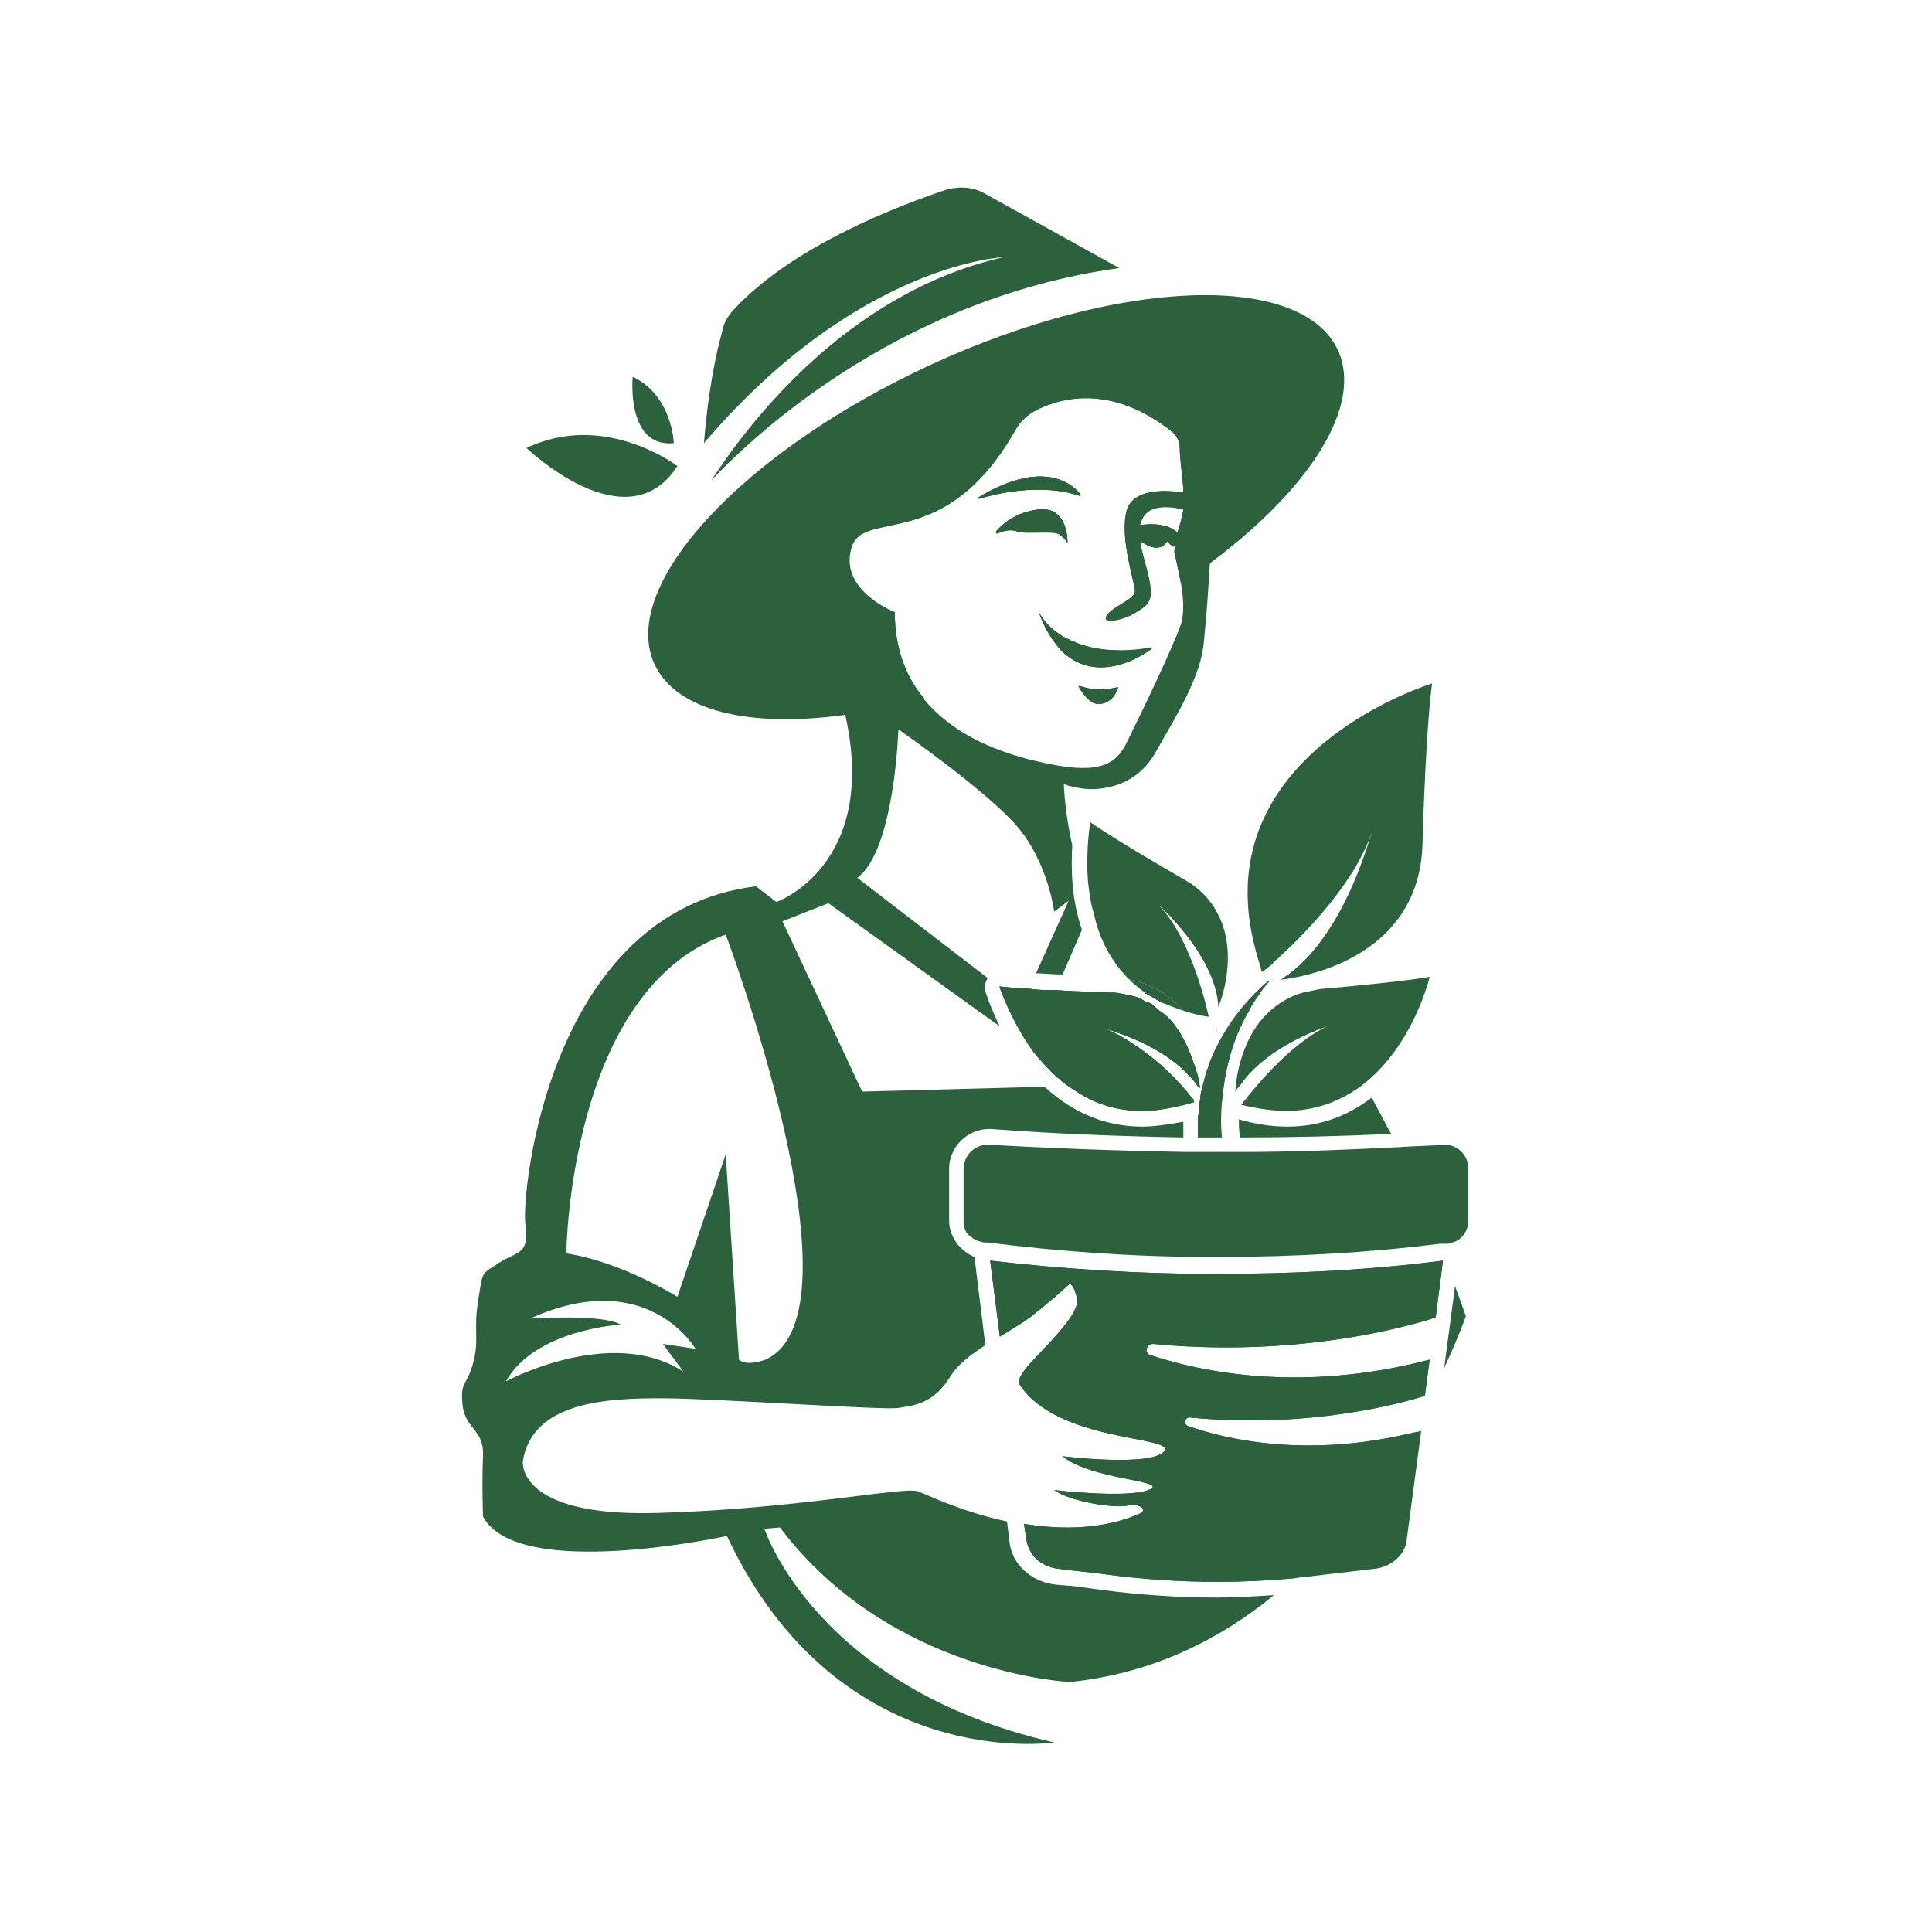 <?xml version="1.0" encoding="utf-8"?>
<!-- Generator: Adobe Illustrator 28.3.0, SVG Export Plug-In . SVG Version: 6.00 Build 0)  -->
<svg version="1.1" id="Layer_1" xmlns="http://www.w3.org/2000/svg" xmlns:xlink="http://www.w3.org/1999/xlink" x="0px" y="0px"
	 viewBox="0 0 16 16" style="enable-background:new 0 0 16 16;" xml:space="preserve">
<style type="text/css">
	.st0{fill:#2B623D;}
</style>
<g>
	<g>
		<path class="st0" d="M8.42,4.4c-0.05-0.02-0.12,0-0.16,0.02c-0.01,0-0.01-0.01-0.01-0.01C8.29,4.35,8.41,4.24,8.6,4.22
			c0.25-0.03,0.24,0.28,0.24,0.28s0-0.02-0.06-0.07C8.73,4.38,8.49,4.43,8.42,4.4z"/>
		<path class="st0" d="M8.91,5.32C8.87,5.34,8.83,5.36,8.79,5.38c0,0,0,0,0,0C8.72,5.31,8.65,5.21,8.6,5.06
			C8.61,5.09,8.69,5.24,8.91,5.32z"/>
		<path class="st0" d="M8.95,4.1C8.95,4.1,8.95,4.11,8.95,4.1C8.61,3.99,8.21,4.1,8.11,4.13c0,0-0.01,0,0-0.01
			C8.68,3.77,8.92,4.05,8.95,4.1z"/>
		<path class="st0" d="M11.08,2.9c-0.3-0.65-1.81-0.6-3.37,0.12C6.15,3.74,5.12,4.85,5.42,5.5C5.6,5.89,6.21,6.03,7,5.92
			C7.21,5.9,7.43,5.85,7.66,5.79C7.51,5.62,7.41,5.38,7.41,5.07c0,0-0.46-0.18-0.36-0.53C7.14,4.2,7.82,4.6,8.41,3.56
			c0.05-0.09,0.13-0.15,0.23-0.19c0.21-0.09,0.6-0.16,1.06,0.2C9.74,3.6,9.77,3.65,9.77,3.71c0,0.08,0.02,0.22,0.03,0.34
			c0,0.01,0,0.02,0,0.03c0,0-0.41-0.08-0.47,0.15C9.27,4.46,9.4,4.82,9.4,4.9c0,0.08-0.21,0.14-0.24,0.21
			c-0.02,0.04,0.08,0.03,0.17,0c0,0,0,0,0,0c0.05-0.03,0.09-0.05,0.14-0.08c0,0,0,0,0,0c0.04-0.03,0.06-0.07,0.06-0.12
			C9.52,4.78,9.46,4.62,9.44,4.48c0.01,0.01,0.02,0.01,0.02,0.01c0.13,0.09,0.19,0.02,0.2,0c0.01-0.01,0.02,0,0.04,0.01
			c0.01,0.01,0.02,0.02,0.03,0.02c0,0.03-0.01,0.05,0,0.07c0.01,0.05,0.03,0.14,0.05,0.24c0.09-0.06,0.18-0.12,0.26-0.18
			C10.85,4.04,11.29,3.36,11.08,2.9z M9.75,4.41c-0.11-0.1-0.31-0.06-0.31-0.06c0-0.02,0.01-0.04,0.02-0.06
			C9.53,4.14,9.8,4.22,9.8,4.22C9.79,4.28,9.77,4.35,9.75,4.41z"/>
		<path class="st0" d="M8.54,8.19C8.35,8.18,8.28,8.17,8.28,8.17s0,0,0,0.01v0c0.02,0.05,0.1,0.28,0.27,0.51c0,0,0,0,0,0
			c0,0,0,0,0,0h0l0.2-0.49C8.67,8.2,8.6,8.2,8.54,8.19z M9.53,8.75C9.39,8.65,9.24,8.54,9.09,8.5c0.08,0.02,0.26,0.07,0.44,0.17V8.4
			C9.44,8.35,9.36,8.3,9.29,8.23C9.25,8.22,9.22,8.22,9.18,8.22c-0.17,0-0.31-0.01-0.43-0.02C8.67,8.2,8.6,8.2,8.54,8.19
			C8.35,8.18,8.28,8.17,8.28,8.17s0,0,0,0.01v0c0.02,0.05,0.1,0.28,0.27,0.51c0,0,0,0,0,0c0,0,0,0,0,0h0
			c0.08,0.11,0.17,0.21,0.29,0.3C9.01,9.11,9.21,9.2,9.46,9.2c0.11,0,0.22-0.02,0.35-0.05c0-0.04,0.01-0.07,0.01-0.1
			C9.76,8.97,9.65,8.86,9.53,8.75z M9.92,8.91L9.92,8.91C9.91,8.88,9.9,8.84,9.88,8.79C9.85,8.7,9.8,8.58,9.72,8.48
			C9.69,8.44,9.65,8.4,9.6,8.37l0,0C9.58,8.35,9.55,8.33,9.53,8.31C9.5,8.3,9.47,8.29,9.45,8.27c0,0,0,0,0,0
			C9.4,8.25,9.34,8.24,9.29,8.23C9.25,8.22,9.22,8.22,9.18,8.22c-0.17,0-0.31-0.01-0.43-0.02C8.67,8.2,8.6,8.2,8.54,8.19
			C8.35,8.18,8.28,8.17,8.28,8.17s0,0,0,0.01v0c0.02,0.05,0.1,0.28,0.27,0.51c0,0,0,0,0,0c0,0,0,0,0,0h0
			c0.08,0.11,0.17,0.21,0.29,0.3C9.01,9.11,9.21,9.2,9.46,9.2c0.11,0,0.22-0.02,0.35-0.05c0-0.04,0.01-0.07,0.01-0.1
			c-0.06-0.07-0.17-0.18-0.3-0.29C9.39,8.65,9.24,8.54,9.09,8.5c0.08,0.02,0.26,0.07,0.44,0.17c0.12,0.06,0.23,0.14,0.32,0.24
			C9.87,8.93,9.89,8.95,9.9,8.97C9.91,8.98,9.92,9,9.93,9.01C9.93,9.01,9.93,8.97,9.92,8.91z M9.85,8.91
			C9.87,8.93,9.89,8.95,9.9,8.97C9.91,8.98,9.92,9,9.93,9.01c0,0,0-0.04-0.02-0.1v0C9.91,8.88,9.9,8.84,9.88,8.79
			C9.85,8.7,9.8,8.58,9.72,8.48C9.69,8.44,9.65,8.4,9.6,8.37l0,0C9.58,8.35,9.55,8.33,9.53,8.31C9.5,8.3,9.47,8.29,9.45,8.27
			c0,0,0,0,0,0C9.4,8.25,9.34,8.24,9.29,8.23C9.25,8.22,9.22,8.22,9.18,8.22c-0.17,0-0.31-0.01-0.43-0.02
			C8.67,8.2,8.6,8.2,8.54,8.19C8.35,8.18,8.28,8.17,8.28,8.17s0,0,0,0.01v0c0.02,0.05,0.1,0.28,0.27,0.51c0,0,0,0,0,0c0,0,0,0,0,0h0
			c0.08,0.11,0.17,0.21,0.29,0.3C9.01,9.11,9.21,9.2,9.46,9.2c0.11,0,0.22-0.02,0.35-0.05c0.02-0.01,0.04-0.01,0.07-0.02
			c0,0,0.01,0,0.01,0c0,0,0-0.01-0.01-0.01C9.87,9.09,9.85,9.07,9.82,9.04c-0.06-0.07-0.17-0.18-0.3-0.29
			C9.39,8.65,9.24,8.54,9.09,8.5c0.08,0.02,0.26,0.07,0.44,0.17C9.64,8.73,9.76,8.81,9.85,8.91z M9.85,8.91
			C9.87,8.93,9.89,8.95,9.9,8.97C9.91,8.98,9.92,9,9.93,9.01c0,0,0-0.04-0.02-0.1v0C9.91,8.88,9.9,8.84,9.88,8.79
			C9.85,8.7,9.8,8.58,9.72,8.48C9.69,8.44,9.65,8.4,9.6,8.37l0,0C9.58,8.35,9.55,8.33,9.53,8.31C9.5,8.3,9.47,8.29,9.45,8.27
			c0,0,0,0,0,0C9.4,8.25,9.34,8.24,9.29,8.23C9.25,8.22,9.22,8.22,9.18,8.22c-0.17,0-0.31-0.01-0.43-0.02
			C8.67,8.2,8.6,8.2,8.54,8.19C8.35,8.18,8.28,8.17,8.28,8.17s0,0,0,0.01v0c0.02,0.05,0.1,0.28,0.27,0.51c0,0,0,0,0,0c0,0,0,0,0,0h0
			c0.08,0.11,0.17,0.21,0.29,0.3C9.01,9.11,9.21,9.2,9.46,9.2c0.11,0,0.22-0.02,0.35-0.05c0.02-0.01,0.04-0.01,0.07-0.02
			c0,0,0.01,0,0.01,0c0,0,0-0.01-0.01-0.01C9.87,9.09,9.85,9.07,9.82,9.04c-0.06-0.07-0.17-0.18-0.3-0.29
			C9.39,8.65,9.24,8.54,9.09,8.5c0.08,0.02,0.26,0.07,0.44,0.17C9.64,8.73,9.76,8.81,9.85,8.91z M9.85,8.91
			C9.87,8.93,9.89,8.95,9.9,8.97C9.91,8.98,9.92,9,9.93,9.01c0,0,0-0.04-0.02-0.1v0C9.91,8.88,9.9,8.84,9.88,8.79
			C9.85,8.7,9.8,8.58,9.72,8.48C9.69,8.44,9.65,8.4,9.6,8.37l0,0C9.58,8.35,9.55,8.33,9.53,8.31C9.5,8.3,9.47,8.29,9.45,8.27
			c0,0,0,0,0,0C9.4,8.25,9.34,8.24,9.29,8.23C9.25,8.22,9.22,8.22,9.18,8.22c-0.17,0-0.31-0.01-0.43-0.02
			C8.67,8.2,8.6,8.2,8.54,8.19C8.35,8.18,8.28,8.17,8.28,8.17s0,0,0,0.01v0c0.02,0.05,0.1,0.28,0.27,0.51c0,0,0,0,0,0c0,0,0,0,0,0h0
			c0.08,0.11,0.17,0.21,0.29,0.3C9.01,9.11,9.21,9.2,9.46,9.2c0.11,0,0.22-0.02,0.35-0.05c0.02-0.01,0.04-0.01,0.07-0.02
			c0,0,0.01,0,0.01,0c0,0,0-0.01-0.01-0.01C9.87,9.09,9.85,9.07,9.82,9.04c-0.06-0.07-0.17-0.18-0.3-0.29
			C9.39,8.65,9.24,8.54,9.09,8.5c0.08,0.02,0.26,0.07,0.44,0.17C9.64,8.73,9.76,8.81,9.85,8.91z M9.85,8.91
			C9.87,8.93,9.89,8.95,9.9,8.97C9.91,8.98,9.92,9,9.93,9.01c0,0,0-0.04-0.02-0.1v0C9.91,8.88,9.9,8.84,9.88,8.79
			C9.85,8.7,9.8,8.58,9.72,8.48C9.69,8.44,9.65,8.4,9.6,8.37l0,0C9.58,8.35,9.55,8.33,9.53,8.31C9.5,8.3,9.47,8.29,9.45,8.27
			c0,0,0,0,0,0C9.4,8.25,9.34,8.24,9.29,8.23C9.25,8.22,9.22,8.22,9.18,8.22c-0.17,0-0.31-0.01-0.43-0.02
			C8.67,8.2,8.6,8.2,8.54,8.19C8.35,8.18,8.28,8.17,8.28,8.17s0,0,0,0.01v0c0.02,0.05,0.1,0.28,0.27,0.51c0,0,0,0,0,0c0,0,0,0,0,0h0
			c0.08,0.11,0.17,0.21,0.29,0.3C9.01,9.11,9.21,9.2,9.46,9.2c0.11,0,0.22-0.02,0.35-0.05c0.02-0.01,0.04-0.01,0.07-0.02
			c0,0,0.01,0,0.01,0c0,0,0-0.01-0.01-0.01C9.87,9.09,9.85,9.07,9.82,9.04c-0.06-0.07-0.17-0.18-0.3-0.29
			C9.39,8.65,9.24,8.54,9.09,8.5c0.08,0.02,0.26,0.07,0.44,0.17C9.64,8.73,9.76,8.81,9.85,8.91z M9.85,8.91
			C9.87,8.93,9.89,8.95,9.9,8.97C9.91,8.98,9.92,9,9.93,9.01c0,0,0-0.04-0.02-0.1v0C9.91,8.88,9.9,8.84,9.88,8.79
			C9.85,8.7,9.8,8.58,9.72,8.48C9.69,8.44,9.65,8.4,9.6,8.37l0,0C9.58,8.35,9.55,8.33,9.53,8.31C9.5,8.3,9.47,8.29,9.45,8.27
			c0,0,0,0,0,0C9.4,8.25,9.34,8.24,9.29,8.23C9.25,8.22,9.22,8.22,9.18,8.22c-0.17,0-0.31-0.01-0.43-0.02
			C8.67,8.2,8.6,8.2,8.54,8.19C8.35,8.18,8.28,8.17,8.28,8.17s0,0,0,0.01v0c0.02,0.05,0.1,0.28,0.27,0.51c0,0,0,0,0,0c0,0,0,0,0,0h0
			c0.08,0.11,0.17,0.21,0.29,0.3C9.01,9.11,9.21,9.2,9.46,9.2c0.11,0,0.22-0.02,0.35-0.05c0.02-0.01,0.04-0.01,0.07-0.02
			c0,0,0.01,0,0.01,0c0,0,0-0.01-0.01-0.01C9.87,9.09,9.85,9.07,9.82,9.04c-0.06-0.07-0.17-0.18-0.3-0.29
			C9.39,8.65,9.24,8.54,9.09,8.5c0.08,0.02,0.26,0.07,0.44,0.17C9.64,8.73,9.76,8.81,9.85,8.91z M9.85,8.91
			C9.87,8.93,9.89,8.95,9.9,8.97C9.91,8.98,9.92,9,9.93,9.01c0,0,0-0.04-0.02-0.1v0C9.91,8.88,9.9,8.84,9.88,8.79
			C9.85,8.7,9.8,8.58,9.72,8.48C9.69,8.44,9.65,8.4,9.6,8.37l0,0C9.58,8.35,9.55,8.33,9.53,8.31C9.5,8.3,9.47,8.29,9.45,8.27
			c0,0,0,0,0,0C9.4,8.25,9.34,8.24,9.29,8.23C9.25,8.22,9.22,8.22,9.18,8.22c-0.17,0-0.31-0.01-0.43-0.02
			C8.67,8.2,8.6,8.2,8.54,8.19C8.35,8.18,8.28,8.17,8.28,8.17s0,0,0,0.01v0c0.02,0.05,0.1,0.28,0.27,0.51c0,0,0,0,0,0c0,0,0,0,0,0h0
			c0.08,0.11,0.17,0.21,0.29,0.3C9.01,9.11,9.21,9.2,9.46,9.2c0.11,0,0.22-0.02,0.35-0.05c0.02-0.01,0.04-0.01,0.07-0.02
			c0,0,0.01,0,0.01,0c0,0,0-0.01-0.01-0.01C9.87,9.09,9.85,9.07,9.82,9.04c-0.06-0.07-0.17-0.18-0.3-0.29
			C9.39,8.65,9.24,8.54,9.09,8.5c0.08,0.02,0.26,0.07,0.44,0.17C9.64,8.73,9.76,8.81,9.85,8.91z M9.85,8.91
			C9.87,8.93,9.89,8.95,9.9,8.97C9.91,8.98,9.92,9,9.93,9.01c0,0,0-0.04-0.02-0.1v0C9.91,8.88,9.9,8.84,9.88,8.79
			C9.85,8.7,9.8,8.58,9.72,8.48C9.69,8.44,9.65,8.4,9.6,8.37l0,0C9.58,8.35,9.55,8.33,9.53,8.31C9.5,8.3,9.47,8.29,9.45,8.27
			c0,0,0,0,0,0C9.4,8.25,9.34,8.24,9.29,8.23C9.25,8.22,9.22,8.22,9.18,8.22c-0.17,0-0.31-0.01-0.43-0.02
			C8.67,8.2,8.6,8.2,8.54,8.19C8.35,8.18,8.28,8.17,8.28,8.17s0,0,0,0.01v0c0.02,0.05,0.1,0.28,0.27,0.51c0,0,0,0,0,0c0,0,0,0,0,0h0
			c0.08,0.11,0.17,0.21,0.29,0.3C9.01,9.11,9.21,9.2,9.46,9.2c0.11,0,0.22-0.02,0.35-0.05c0.02-0.01,0.04-0.01,0.07-0.02
			c0,0,0.01,0,0.01,0c0,0,0-0.01-0.01-0.01C9.87,9.09,9.85,9.07,9.82,9.04c-0.06-0.07-0.17-0.18-0.3-0.29
			C9.39,8.65,9.24,8.54,9.09,8.5c0.08,0.02,0.26,0.07,0.44,0.17C9.64,8.73,9.76,8.81,9.85,8.91z M9.85,8.91
			C9.87,8.93,9.89,8.95,9.9,8.97C9.91,8.98,9.92,9,9.93,9.01c0,0,0-0.04-0.02-0.1v0C9.91,8.88,9.9,8.84,9.88,8.79
			C9.85,8.7,9.8,8.58,9.72,8.48C9.69,8.44,9.65,8.4,9.6,8.37l0,0C9.58,8.35,9.55,8.33,9.53,8.31C9.5,8.3,9.47,8.29,9.45,8.27
			c0,0,0,0,0,0C9.4,8.25,9.34,8.24,9.29,8.23C9.25,8.22,9.22,8.22,9.18,8.22c-0.17,0-0.31-0.01-0.43-0.02
			C8.67,8.2,8.6,8.2,8.54,8.19C8.35,8.18,8.28,8.17,8.28,8.17s0,0,0,0.01v0c0.02,0.05,0.1,0.28,0.27,0.51c0,0,0,0,0,0c0,0,0,0,0,0h0
			c0.08,0.11,0.17,0.21,0.29,0.3C9.01,9.11,9.21,9.2,9.46,9.2c0.11,0,0.22-0.02,0.35-0.05c0.02-0.01,0.04-0.01,0.07-0.02
			c0,0,0.01,0,0.01,0c0,0,0-0.01-0.01-0.01C9.87,9.09,9.85,9.07,9.82,9.04c-0.06-0.07-0.17-0.18-0.3-0.29
			C9.39,8.65,9.24,8.54,9.09,8.5c0.08,0.02,0.26,0.07,0.44,0.17C9.64,8.73,9.76,8.81,9.85,8.91z M9.85,8.91
			C9.87,8.93,9.89,8.95,9.9,8.97C9.91,8.98,9.92,9,9.93,9.01c0,0,0-0.04-0.02-0.1v0C9.91,8.88,9.9,8.84,9.88,8.79
			C9.85,8.7,9.8,8.58,9.72,8.48C9.69,8.44,9.65,8.4,9.6,8.37l0,0C9.58,8.35,9.55,8.33,9.53,8.31C9.5,8.3,9.47,8.29,9.45,8.27
			c0,0,0,0,0,0C9.4,8.25,9.34,8.24,9.29,8.23C9.25,8.22,9.22,8.22,9.18,8.22c-0.17,0-0.31-0.01-0.43-0.02
			C8.67,8.2,8.6,8.2,8.54,8.19C8.35,8.18,8.28,8.17,8.28,8.17s0,0,0,0.01v0c0.02,0.05,0.1,0.28,0.27,0.51c0,0,0,0,0,0c0,0,0,0,0,0h0
			c0.08,0.11,0.17,0.21,0.29,0.3C9.01,9.11,9.21,9.2,9.46,9.2c0.11,0,0.22-0.02,0.35-0.05c0.02-0.01,0.04-0.01,0.07-0.02
			c0,0,0.01,0,0.01,0c0,0,0-0.01-0.01-0.01C9.87,9.09,9.85,9.07,9.82,9.04c-0.06-0.07-0.17-0.18-0.3-0.29
			C9.39,8.65,9.24,8.54,9.09,8.5c0.08,0.02,0.26,0.07,0.44,0.17C9.64,8.73,9.76,8.81,9.85,8.91z M9.85,8.91
			C9.87,8.93,9.89,8.95,9.9,8.97C9.91,8.98,9.92,9,9.93,9.01c0,0,0-0.04-0.02-0.1v0C9.91,8.88,9.9,8.84,9.88,8.79
			C9.85,8.7,9.8,8.58,9.72,8.48C9.69,8.44,9.65,8.4,9.6,8.37l0,0C9.58,8.35,9.55,8.33,9.53,8.31C9.5,8.3,9.47,8.29,9.45,8.27
			c0,0,0,0,0,0C9.4,8.25,9.34,8.24,9.29,8.23C9.25,8.22,9.22,8.22,9.18,8.22c-0.17,0-0.31-0.01-0.43-0.02
			C8.67,8.2,8.6,8.2,8.54,8.19C8.35,8.18,8.28,8.17,8.28,8.17s0,0,0,0.01v0c0.02,0.05,0.1,0.28,0.27,0.51c0,0,0,0,0,0c0,0,0,0,0,0h0
			c0.08,0.11,0.17,0.21,0.29,0.3C9.01,9.11,9.21,9.2,9.46,9.2c0.11,0,0.22-0.02,0.35-0.05c0.02-0.01,0.04-0.01,0.07-0.02
			c0,0,0.01,0,0.01,0c0,0,0-0.01-0.01-0.01C9.87,9.09,9.85,9.07,9.82,9.04c-0.06-0.07-0.17-0.18-0.3-0.29
			C9.39,8.65,9.24,8.54,9.09,8.5c0.08,0.02,0.26,0.07,0.44,0.17C9.64,8.73,9.76,8.81,9.85,8.91z M9.85,8.91
			C9.87,8.93,9.89,8.95,9.9,8.97C9.91,8.98,9.92,9,9.93,9.01c0,0,0-0.04-0.02-0.1v0C9.91,8.88,9.9,8.84,9.88,8.79
			C9.85,8.7,9.8,8.58,9.72,8.48C9.69,8.44,9.65,8.4,9.6,8.37l0,0C9.58,8.35,9.55,8.33,9.53,8.31C9.5,8.3,9.47,8.29,9.45,8.27
			c0,0,0,0,0,0C9.4,8.25,9.34,8.24,9.29,8.23C9.25,8.22,9.22,8.22,9.18,8.22c-0.17,0-0.31-0.01-0.43-0.02
			C8.67,8.2,8.6,8.2,8.54,8.19C8.35,8.18,8.28,8.17,8.28,8.17s0,0,0,0.01v0c0.02,0.05,0.1,0.28,0.27,0.51c0,0,0,0,0,0c0,0,0,0,0,0h0
			c0.08,0.11,0.17,0.21,0.29,0.3C9.01,9.11,9.21,9.2,9.46,9.2c0.11,0,0.22-0.02,0.35-0.05c0.02-0.01,0.04-0.01,0.07-0.02
			c0,0,0.01,0,0.01,0c0,0,0-0.01-0.01-0.01C9.87,9.09,9.85,9.07,9.82,9.04c-0.06-0.07-0.17-0.18-0.3-0.29
			C9.39,8.65,9.24,8.54,9.09,8.5c0.08,0.02,0.26,0.07,0.44,0.17C9.64,8.73,9.76,8.81,9.85,8.91z M9.85,8.91
			C9.87,8.93,9.89,8.95,9.9,8.97C9.91,8.98,9.92,9,9.93,9.01c0,0,0-0.04-0.02-0.1v0C9.91,8.88,9.9,8.84,9.88,8.79
			C9.85,8.7,9.8,8.58,9.72,8.48C9.69,8.44,9.65,8.4,9.6,8.37l0,0C9.58,8.35,9.55,8.33,9.53,8.31C9.5,8.3,9.47,8.29,9.45,8.27
			c0,0,0,0,0,0C9.4,8.25,9.34,8.24,9.29,8.23C9.25,8.22,9.22,8.22,9.18,8.22c-0.17,0-0.31-0.01-0.43-0.02
			C8.67,8.2,8.6,8.2,8.54,8.19C8.35,8.18,8.28,8.17,8.28,8.17s0,0,0,0.01v0c0.02,0.05,0.1,0.28,0.27,0.51c0,0,0,0,0,0c0,0,0,0,0,0h0
			c0.08,0.11,0.17,0.21,0.29,0.3C9.01,9.11,9.21,9.2,9.46,9.2c0.11,0,0.22-0.02,0.35-0.05c0.02-0.01,0.04-0.01,0.07-0.02
			c0,0,0.01,0,0.01,0c0,0,0-0.01-0.01-0.01C9.87,9.09,9.85,9.07,9.82,9.04c-0.06-0.07-0.17-0.18-0.3-0.29
			C9.39,8.65,9.24,8.54,9.09,8.5c0.08,0.02,0.26,0.07,0.44,0.17C9.64,8.73,9.76,8.81,9.85,8.91z M9.53,8.24
			C9.51,8.23,9.49,8.22,9.48,8.22C9.49,8.23,9.51,8.24,9.53,8.24C9.56,8.27,9.6,8.29,9.64,8.31C9.6,8.28,9.57,8.26,9.53,8.24z
			 M9.85,8.91C9.87,8.93,9.89,8.95,9.9,8.97C9.91,8.98,9.92,9,9.93,9.01c0,0,0-0.04-0.02-0.1v0C9.91,8.88,9.9,8.84,9.88,8.79
			C9.85,8.7,9.8,8.58,9.72,8.48C9.69,8.44,9.65,8.4,9.6,8.37l0,0C9.58,8.35,9.55,8.33,9.53,8.31C9.5,8.3,9.47,8.29,9.45,8.27
			c0,0,0,0,0,0C9.4,8.25,9.34,8.24,9.29,8.23C9.25,8.22,9.22,8.22,9.18,8.22c-0.17,0-0.31-0.01-0.43-0.02
			C8.67,8.2,8.6,8.2,8.54,8.19C8.35,8.18,8.28,8.17,8.28,8.17s0,0,0,0.01v0c0.02,0.05,0.1,0.28,0.27,0.51c0,0,0,0,0,0c0,0,0,0,0,0h0
			c0.08,0.11,0.17,0.21,0.29,0.3C9.01,9.11,9.21,9.2,9.46,9.2c0.11,0,0.22-0.02,0.35-0.05c0.02-0.01,0.04-0.01,0.07-0.02
			c0,0,0.01,0,0.01,0c0,0,0-0.01-0.01-0.01C9.87,9.09,9.85,9.07,9.82,9.04c-0.06-0.07-0.17-0.18-0.3-0.29
			C9.39,8.65,9.24,8.54,9.09,8.5c0.08,0.02,0.26,0.07,0.44,0.17C9.64,8.73,9.76,8.81,9.85,8.91z M9.53,8.24
			C9.51,8.23,9.49,8.22,9.48,8.22C9.49,8.23,9.51,8.24,9.53,8.24C9.56,8.27,9.6,8.29,9.64,8.31C9.6,8.28,9.57,8.26,9.53,8.24z
			 M9.85,8.91C9.87,8.93,9.89,8.95,9.9,8.97C9.91,8.98,9.92,9,9.93,9.01c0,0,0-0.04-0.02-0.1v0C9.91,8.88,9.9,8.84,9.88,8.79
			C9.85,8.7,9.8,8.58,9.72,8.48C9.69,8.44,9.65,8.4,9.6,8.37l0,0C9.58,8.35,9.55,8.33,9.53,8.31C9.5,8.3,9.47,8.29,9.45,8.27
			c0,0,0,0,0,0C9.4,8.25,9.34,8.24,9.29,8.23C9.25,8.22,9.22,8.22,9.18,8.22c-0.17,0-0.31-0.01-0.43-0.02
			C8.67,8.2,8.6,8.2,8.54,8.19C8.35,8.18,8.28,8.17,8.28,8.17s0,0,0,0.01v0c0.02,0.05,0.1,0.28,0.27,0.51c0,0,0,0,0,0c0,0,0,0,0,0h0
			c0.08,0.11,0.17,0.21,0.29,0.3C9.01,9.11,9.21,9.2,9.46,9.2c0.11,0,0.22-0.02,0.35-0.05c0.02-0.01,0.04-0.01,0.07-0.02
			c0,0,0.01,0,0.01,0c0,0,0-0.01-0.01-0.01C9.87,9.09,9.85,9.07,9.82,9.04c-0.06-0.07-0.17-0.18-0.3-0.29
			C9.39,8.65,9.24,8.54,9.09,8.5c0.08,0.02,0.26,0.07,0.44,0.17C9.64,8.73,9.76,8.81,9.85,8.91z M9.53,8.24
			C9.51,8.23,9.49,8.22,9.48,8.22C9.49,8.23,9.51,8.24,9.53,8.24C9.56,8.27,9.6,8.29,9.64,8.31C9.6,8.28,9.57,8.26,9.53,8.24z
			 M9.85,8.91C9.87,8.93,9.89,8.95,9.9,8.97C9.91,8.98,9.92,9,9.93,9.01c0,0,0-0.04-0.02-0.1v0C9.91,8.88,9.9,8.84,9.88,8.79
			C9.85,8.7,9.8,8.58,9.72,8.48C9.69,8.44,9.65,8.4,9.6,8.37l0,0C9.58,8.35,9.55,8.33,9.53,8.31C9.5,8.3,9.47,8.29,9.45,8.27
			c0,0,0,0,0,0C9.4,8.25,9.34,8.24,9.29,8.23C9.25,8.22,9.22,8.22,9.18,8.22c-0.17,0-0.31-0.01-0.43-0.02
			C8.67,8.2,8.6,8.2,8.54,8.19C8.35,8.18,8.28,8.17,8.28,8.17s0,0,0,0.01v0c0.02,0.05,0.1,0.28,0.27,0.51c0,0,0,0,0,0c0,0,0,0,0,0h0
			c0.08,0.11,0.17,0.21,0.29,0.3C9.01,9.11,9.21,9.2,9.46,9.2c0.11,0,0.22-0.02,0.35-0.05c0.02-0.01,0.04-0.01,0.07-0.02
			c0,0,0.01,0,0.01,0c0,0,0-0.01-0.01-0.01C9.87,9.09,9.85,9.07,9.82,9.04c-0.06-0.07-0.17-0.18-0.3-0.29
			C9.39,8.65,9.24,8.54,9.09,8.5c0.08,0.02,0.26,0.07,0.44,0.17C9.64,8.73,9.76,8.81,9.85,8.91z M9.53,8.24
			C9.51,8.23,9.49,8.22,9.48,8.22C9.49,8.23,9.51,8.24,9.53,8.24C9.56,8.27,9.6,8.29,9.64,8.31C9.6,8.28,9.57,8.26,9.53,8.24z
			 M9.85,8.91C9.87,8.93,9.89,8.95,9.9,8.97C9.91,8.98,9.92,9,9.93,9.01c0,0,0-0.04-0.02-0.1v0C9.91,8.88,9.9,8.84,9.88,8.79
			C9.85,8.7,9.8,8.58,9.72,8.48C9.69,8.44,9.65,8.4,9.6,8.37l0,0C9.58,8.35,9.55,8.33,9.53,8.31C9.5,8.3,9.47,8.29,9.45,8.27
			c0,0,0,0,0,0C9.4,8.25,9.34,8.24,9.29,8.23C9.25,8.22,9.22,8.22,9.18,8.22c-0.17,0-0.31-0.01-0.43-0.02
			C8.67,8.2,8.6,8.2,8.54,8.19C8.35,8.18,8.28,8.17,8.28,8.17s0,0,0,0.01v0c0.02,0.05,0.1,0.28,0.27,0.51c0,0,0,0,0,0c0,0,0,0,0,0h0
			c0.08,0.11,0.17,0.21,0.29,0.3C9.01,9.11,9.21,9.2,9.46,9.2c0.11,0,0.22-0.02,0.35-0.05c0.02-0.01,0.04-0.01,0.07-0.02
			c0,0,0.01,0,0.01,0c0,0,0-0.01-0.01-0.01C9.87,9.09,9.85,9.07,9.82,9.04c-0.06-0.07-0.17-0.18-0.3-0.29
			C9.39,8.65,9.24,8.54,9.09,8.5c0.08,0.02,0.26,0.07,0.44,0.17C9.64,8.73,9.76,8.81,9.85,8.91z M9.53,8.24
			C9.51,8.23,9.49,8.22,9.48,8.22C9.49,8.23,9.51,8.24,9.53,8.24C9.56,8.27,9.6,8.29,9.64,8.31C9.6,8.28,9.57,8.26,9.53,8.24z
			 M9.85,8.91C9.87,8.93,9.89,8.95,9.9,8.97C9.91,8.98,9.92,9,9.93,9.01c0,0,0-0.04-0.02-0.1v0C9.91,8.88,9.9,8.84,9.88,8.79
			C9.85,8.7,9.8,8.58,9.72,8.48C9.69,8.44,9.65,8.4,9.6,8.37l0,0C9.58,8.35,9.55,8.33,9.53,8.31C9.5,8.3,9.47,8.29,9.45,8.27
			c0,0,0,0,0,0C9.4,8.25,9.34,8.24,9.29,8.23C9.25,8.22,9.22,8.22,9.18,8.22c-0.17,0-0.31-0.01-0.43-0.02
			C8.67,8.2,8.6,8.2,8.54,8.19C8.35,8.18,8.28,8.17,8.28,8.17s0,0,0,0.01v0c0.02,0.05,0.1,0.28,0.27,0.51c0,0,0,0,0,0c0,0,0,0,0,0h0
			c0.08,0.11,0.17,0.21,0.29,0.3C9.01,9.11,9.21,9.2,9.46,9.2c0.11,0,0.22-0.02,0.35-0.05c0.02-0.01,0.04-0.01,0.07-0.02
			c0,0,0.01,0,0.01,0c0,0,0-0.01-0.01-0.01C9.87,9.09,9.85,9.07,9.82,9.04c-0.06-0.07-0.17-0.18-0.3-0.29
			C9.39,8.65,9.24,8.54,9.09,8.5c0.08,0.02,0.26,0.07,0.44,0.17C9.64,8.73,9.76,8.81,9.85,8.91z M9.53,8.24
			C9.51,8.23,9.49,8.22,9.48,8.22C9.49,8.23,9.51,8.24,9.53,8.24C9.56,8.27,9.6,8.29,9.64,8.31C9.6,8.28,9.57,8.26,9.53,8.24z
			 M8.6,4.22C8.41,4.24,8.29,4.35,8.25,4.4c-0.01,0.01,0,0.02,0.01,0.01C8.3,4.4,8.37,4.38,8.42,4.4c0.07,0.03,0.31-0.01,0.36,0.03
			c0.05,0.04,0.06,0.07,0.06,0.07S8.85,4.19,8.6,4.22z M8.91,5.32C8.69,5.24,8.61,5.09,8.6,5.06c0.06,0.15,0.12,0.25,0.19,0.32
			c0.33,0.33,0.75-0.02,0.75-0.02C9.26,5.41,9.06,5.38,8.91,5.32z M8.95,4.1C8.92,4.05,8.68,3.77,8.1,4.12c0,0,0,0.01,0,0.01
			C8.21,4.1,8.61,3.99,8.95,4.1C8.95,4.11,8.95,4.1,8.95,4.1z M9.1,5.71c-0.07,0-0.13-0.02-0.17-0.03c0,0.01,0.08,0.15,0.16,0.15
			c0.08,0,0.15-0.05,0.16-0.13C9.22,5.7,9.17,5.71,9.1,5.71z M8.91,5.32C8.69,5.24,8.61,5.09,8.6,5.06
			c0.06,0.15,0.12,0.25,0.19,0.32c0.33,0.33,0.75-0.02,0.75-0.02C9.26,5.41,9.06,5.38,8.91,5.32z M9.1,5.71
			c-0.07,0-0.13-0.02-0.17-0.03c0,0.01,0.08,0.15,0.16,0.15c0.08,0,0.15-0.05,0.16-0.13C9.22,5.7,9.17,5.71,9.1,5.71z M8.95,4.1
			C8.92,4.05,8.68,3.77,8.1,4.12c0,0,0,0.01,0,0.01C8.21,4.1,8.61,3.99,8.95,4.1C8.95,4.11,8.95,4.1,8.95,4.1z M8.6,4.22
			C8.41,4.24,8.29,4.35,8.25,4.4c-0.01,0.01,0,0.02,0.01,0.01C8.3,4.4,8.37,4.38,8.42,4.4c0.07,0.03,0.31-0.01,0.36,0.03
			c0.05,0.04,0.06,0.07,0.06,0.07S8.85,4.19,8.6,4.22z M8.6,4.22C8.41,4.24,8.29,4.35,8.25,4.4c-0.01,0.01,0,0.02,0.01,0.01
			C8.3,4.4,8.37,4.38,8.42,4.4c0.07,0.03,0.31-0.01,0.36,0.03c0.05,0.04,0.06,0.07,0.06,0.07S8.85,4.19,8.6,4.22z M8.91,5.32
			C8.69,5.24,8.61,5.09,8.6,5.06c0.06,0.15,0.12,0.25,0.19,0.32c0.33,0.33,0.75-0.02,0.75-0.02C9.26,5.41,9.06,5.38,8.91,5.32z
			 M8.95,4.1C8.92,4.05,8.68,3.77,8.1,4.12c0,0,0,0.01,0,0.01C8.21,4.1,8.61,3.99,8.95,4.1C8.95,4.11,8.95,4.1,8.95,4.1z M9.1,5.71
			c-0.07,0-0.13-0.02-0.17-0.03c0,0.01,0.08,0.15,0.16,0.15c0.08,0,0.15-0.05,0.16-0.13C9.22,5.7,9.17,5.71,9.1,5.71z M8.91,5.32
			C8.69,5.24,8.61,5.09,8.6,5.06c0.06,0.15,0.12,0.25,0.19,0.32c0.33,0.33,0.75-0.02,0.75-0.02C9.26,5.41,9.06,5.38,8.91,5.32z
			 M9.1,5.71c-0.07,0-0.13-0.02-0.17-0.03c0,0.01,0.08,0.15,0.16,0.15c0.08,0,0.15-0.05,0.16-0.13C9.22,5.7,9.17,5.71,9.1,5.71z
			 M8.95,4.1C8.92,4.05,8.68,3.77,8.1,4.12c0,0,0,0.01,0,0.01C8.21,4.1,8.61,3.99,8.95,4.1C8.95,4.11,8.95,4.1,8.95,4.1z M8.6,4.22
			C8.41,4.24,8.29,4.35,8.25,4.4c-0.01,0.01,0,0.02,0.01,0.01C8.3,4.4,8.37,4.38,8.42,4.4c0.07,0.03,0.31-0.01,0.36,0.03
			c0.05,0.04,0.06,0.07,0.06,0.07S8.85,4.19,8.6,4.22z M8.6,4.22C8.41,4.24,8.29,4.35,8.25,4.4c-0.01,0.01,0,0.02,0.01,0.01
			C8.3,4.4,8.37,4.38,8.42,4.4c0.07,0.03,0.31-0.01,0.36,0.03c0.05,0.04,0.06,0.07,0.06,0.07S8.85,4.19,8.6,4.22z M8.95,4.1
			C8.92,4.05,8.68,3.77,8.1,4.12c0,0,0,0.01,0,0.01C8.21,4.1,8.61,3.99,8.95,4.1C8.95,4.11,8.95,4.1,8.95,4.1z M9.1,5.71
			c-0.07,0-0.13-0.02-0.17-0.03c0,0.01,0.08,0.15,0.16,0.15c0.08,0,0.15-0.05,0.16-0.13C9.22,5.7,9.17,5.71,9.1,5.71z M8.91,5.32
			C8.69,5.24,8.61,5.09,8.6,5.06c0.06,0.15,0.12,0.25,0.19,0.32c0.33,0.33,0.75-0.02,0.75-0.02C9.26,5.41,9.06,5.38,8.91,5.32z
			 M8.91,5.32C8.69,5.24,8.61,5.09,8.6,5.06c0.06,0.15,0.12,0.25,0.19,0.32c0.33,0.33,0.75-0.02,0.75-0.02
			C9.26,5.41,9.06,5.38,8.91,5.32z M9.1,5.71c-0.07,0-0.13-0.02-0.17-0.03c0,0.01,0.08,0.15,0.16,0.15c0.08,0,0.15-0.05,0.16-0.13
			C9.22,5.7,9.17,5.71,9.1,5.71z M8.95,4.1C8.92,4.05,8.68,3.77,8.1,4.12c0,0,0,0.01,0,0.01C8.21,4.1,8.61,3.99,8.95,4.1
			C8.95,4.11,8.95,4.1,8.95,4.1z M8.6,4.22C8.41,4.24,8.29,4.35,8.25,4.4c-0.01,0.01,0,0.02,0.01,0.01C8.3,4.4,8.37,4.38,8.42,4.4
			c0.07,0.03,0.31-0.01,0.36,0.03c0.05,0.04,0.06,0.07,0.06,0.07S8.85,4.19,8.6,4.22z M8.6,4.22C8.41,4.24,8.29,4.35,8.25,4.4
			c-0.01,0.01,0,0.02,0.01,0.01C8.3,4.4,8.37,4.38,8.42,4.4c0.07,0.03,0.31-0.01,0.36,0.03c0.05,0.04,0.06,0.07,0.06,0.07
			S8.85,4.19,8.6,4.22z M8.95,4.1C8.92,4.05,8.68,3.77,8.1,4.12c0,0,0,0.01,0,0.01C8.21,4.1,8.61,3.99,8.95,4.1
			C8.95,4.11,8.95,4.1,8.95,4.1z M9.1,5.71c-0.07,0-0.13-0.02-0.17-0.03c0,0.01,0.08,0.15,0.16,0.15c0.08,0,0.15-0.05,0.16-0.13
			C9.22,5.7,9.17,5.71,9.1,5.71z M8.91,5.32C8.69,5.24,8.61,5.09,8.6,5.06c0.06,0.15,0.12,0.25,0.19,0.32
			c0.33,0.33,0.75-0.02,0.75-0.02C9.26,5.41,9.06,5.38,8.91,5.32z M8.91,5.32C8.69,5.24,8.61,5.09,8.6,5.06
			c0.06,0.15,0.12,0.25,0.19,0.32c0.33,0.33,0.75-0.02,0.75-0.02C9.26,5.41,9.06,5.38,8.91,5.32z M9.1,5.71
			c-0.07,0-0.13-0.02-0.17-0.03c0,0.01,0.08,0.15,0.16,0.15c0.08,0,0.15-0.05,0.16-0.13C9.22,5.7,9.17,5.71,9.1,5.71z M8.95,4.1
			C8.92,4.05,8.68,3.77,8.1,4.12c0,0,0,0.01,0,0.01C8.21,4.1,8.61,3.99,8.95,4.1C8.95,4.11,8.95,4.1,8.95,4.1z M8.6,4.22
			C8.41,4.24,8.29,4.35,8.25,4.4c-0.01,0.01,0,0.02,0.01,0.01C8.3,4.4,8.37,4.38,8.42,4.4c0.07,0.03,0.31-0.01,0.36,0.03
			c0.05,0.04,0.06,0.07,0.06,0.07S8.85,4.19,8.6,4.22z M8.6,4.22C8.41,4.24,8.29,4.35,8.25,4.4c-0.01,0.01,0,0.02,0.01,0.01
			C8.3,4.4,8.37,4.38,8.42,4.4c0.07,0.03,0.31-0.01,0.36,0.03c0.05,0.04,0.06,0.07,0.06,0.07S8.85,4.19,8.6,4.22z M8.95,4.1
			C8.92,4.05,8.68,3.77,8.1,4.12c0,0,0,0.01,0,0.01C8.21,4.1,8.61,3.99,8.95,4.1C8.95,4.11,8.95,4.1,8.95,4.1z M9.1,5.71
			c-0.07,0-0.13-0.02-0.17-0.03c0,0.01,0.08,0.15,0.16,0.15c0.08,0,0.15-0.05,0.16-0.13C9.22,5.7,9.17,5.71,9.1,5.71z M8.91,5.32
			C8.69,5.24,8.61,5.09,8.6,5.06c0.06,0.15,0.12,0.25,0.19,0.32c0.33,0.33,0.75-0.02,0.75-0.02C9.26,5.41,9.06,5.38,8.91,5.32z
			 M8.91,5.32C8.69,5.24,8.61,5.09,8.6,5.06c0.06,0.15,0.12,0.25,0.19,0.32c0.33,0.33,0.75-0.02,0.75-0.02
			C9.26,5.41,9.06,5.38,8.91,5.32z M9.1,5.71c-0.07,0-0.13-0.02-0.17-0.03c0,0.01,0.08,0.15,0.16,0.15c0.08,0,0.15-0.05,0.16-0.13
			C9.22,5.7,9.17,5.71,9.1,5.71z M8.95,4.1C8.92,4.05,8.68,3.77,8.1,4.12c0,0,0,0.01,0,0.01C8.21,4.1,8.61,3.99,8.95,4.1
			C8.95,4.11,8.95,4.1,8.95,4.1z M8.6,4.22C8.41,4.24,8.29,4.35,8.25,4.4c-0.01,0.01,0,0.02,0.01,0.01C8.3,4.4,8.37,4.38,8.42,4.4
			c0.07,0.03,0.31-0.01,0.36,0.03c0.05,0.04,0.06,0.07,0.06,0.07S8.85,4.19,8.6,4.22z M9.55,11.13c1.35,0.13,2.34-0.22,2.34-0.22
			l0.06-0.47c-0.62,0.08-1.25,0.11-1.88,0.11h-0.03c-0.61,0-1.23-0.04-1.84-0.11l0.08,0.63c0.11-0.07,0.22-0.13,0.3-0.2
			c0.2-0.16,0.28-0.24,0.28-0.24s0.04,0.02,0.06,0.13c0.02,0.11-0.2,0.33-0.36,0.5c-0.16,0.17-0.12,0.2-0.12,0.2
			c0.31,0.49,1.31,0.43,1.2,0.56c-0.11,0.13-0.84,0.04-0.84,0.04c0.24,0.2,0.91,0.2,0.71,0.28c-0.19,0.07-0.78,0-0.78,0
			c0.14,0.1,0.5,0.15,0.6,0.13c0.1-0.02,0.17,0.02,0.12,0.06c-0.31,0.14-0.66,0.14-0.97,0.09l0.02,0.13
			c0.02,0.13,0.12,0.22,0.25,0.24c0.14,0.02,0.28,0.03,0.42,0.05c0.3,0.04,0.61,0.06,0.91,0.06c0.21,0,0.43-0.01,0.64-0.03
			c0.42-0.38,0.73-0.82,0.96-1.2c-0.84,0.2-1.5,0.06-1.84-0.06c-0.04-0.01-0.03-0.08,0.02-0.07c1.05,0.1,1.84-0.15,1.94-0.18v0
			l0.04-0.3c-1.07,0.28-1.9,0.1-2.32-0.04C9.48,11.2,9.49,11.13,9.55,11.13z M8.6,4.22C8.41,4.24,8.29,4.35,8.25,4.4
			c-0.01,0.01,0,0.02,0.01,0.01C8.3,4.4,8.37,4.38,8.42,4.4c0.07,0.03,0.31-0.01,0.36,0.03c0.05,0.04,0.06,0.07,0.06,0.07
			S8.85,4.19,8.6,4.22z M8.95,4.1C8.92,4.05,8.68,3.77,8.1,4.12c0,0,0,0.01,0,0.01C8.21,4.1,8.61,3.99,8.95,4.1
			C8.95,4.11,8.95,4.1,8.95,4.1z M9.1,5.71c-0.07,0-0.13-0.02-0.17-0.03c0,0.01,0.08,0.15,0.16,0.15c0.08,0,0.15-0.05,0.16-0.13
			C9.22,5.7,9.17,5.71,9.1,5.71z M8.91,5.32C8.69,5.24,8.61,5.09,8.6,5.06c0.06,0.15,0.12,0.25,0.19,0.32
			c0.33,0.33,0.75-0.02,0.75-0.02C9.26,5.41,9.06,5.38,8.91,5.32z M8.91,5.32C8.69,5.24,8.61,5.09,8.6,5.06
			c0.06,0.15,0.12,0.25,0.19,0.32c0.33,0.33,0.75-0.02,0.75-0.02C9.26,5.41,9.06,5.38,8.91,5.32z M9.1,5.71
			c-0.07,0-0.13-0.02-0.17-0.03c0,0.01,0.08,0.15,0.16,0.15c0.08,0,0.15-0.05,0.16-0.13C9.22,5.7,9.17,5.71,9.1,5.71z M8.95,4.1
			C8.92,4.05,8.68,3.77,8.1,4.12c0,0,0,0.01,0,0.01C8.21,4.1,8.61,3.99,8.95,4.1C8.95,4.11,8.95,4.1,8.95,4.1z M8.6,4.22
			C8.41,4.24,8.29,4.35,8.25,4.4c-0.01,0.01,0,0.02,0.01,0.01C8.3,4.4,8.37,4.38,8.42,4.4c0.07,0.03,0.31-0.01,0.36,0.03
			c0.05,0.04,0.06,0.07,0.06,0.07S8.85,4.19,8.6,4.22z M8.6,4.22C8.41,4.24,8.29,4.35,8.25,4.4c-0.01,0.01,0,0.02,0.01,0.01
			C8.3,4.4,8.37,4.38,8.42,4.4c0.07,0.03,0.31-0.01,0.36,0.03c0.05,0.04,0.06,0.07,0.06,0.07S8.85,4.19,8.6,4.22z M8.95,4.1
			C8.92,4.05,8.68,3.77,8.1,4.12c0,0,0,0.01,0,0.01C8.21,4.1,8.61,3.99,8.95,4.1C8.95,4.11,8.95,4.1,8.95,4.1z M9.1,5.71
			c-0.07,0-0.13-0.02-0.17-0.03c0,0.01,0.08,0.15,0.16,0.15c0.08,0,0.15-0.05,0.16-0.13C9.22,5.7,9.17,5.71,9.1,5.71z M8.91,5.32
			C8.69,5.24,8.61,5.09,8.6,5.06c0.06,0.15,0.12,0.25,0.19,0.32c0.33,0.33,0.75-0.02,0.75-0.02C9.26,5.41,9.06,5.38,8.91,5.32z
			 M8.91,5.32C8.69,5.24,8.61,5.09,8.6,5.06c0.06,0.15,0.12,0.25,0.19,0.32c0.33,0.33,0.75-0.02,0.75-0.02
			C9.26,5.41,9.06,5.38,8.91,5.32z M9.1,5.71c-0.07,0-0.13-0.02-0.17-0.03c0,0.01,0.08,0.15,0.16,0.15c0.08,0,0.15-0.05,0.16-0.13
			C9.22,5.7,9.17,5.71,9.1,5.71z M8.95,4.1C8.92,4.05,8.68,3.77,8.1,4.12c0,0,0,0.01,0,0.01C8.21,4.1,8.61,3.99,8.95,4.1
			C8.95,4.11,8.95,4.1,8.95,4.1z M8.6,4.22C8.41,4.24,8.29,4.35,8.25,4.4c-0.01,0.01,0,0.02,0.01,0.01C8.3,4.4,8.37,4.38,8.42,4.4
			c0.07,0.03,0.31-0.01,0.36,0.03c0.05,0.04,0.06,0.07,0.06,0.07S8.85,4.19,8.6,4.22z M8.6,4.22C8.41,4.24,8.29,4.35,8.25,4.4
			c-0.01,0.01,0,0.02,0.01,0.01C8.3,4.4,8.37,4.38,8.42,4.4c0.07,0.03,0.31-0.01,0.36,0.03c0.05,0.04,0.06,0.07,0.06,0.07
			S8.85,4.19,8.6,4.22z M8.95,4.1C8.92,4.05,8.68,3.77,8.1,4.12c0,0,0,0.01,0,0.01C8.21,4.1,8.61,3.99,8.95,4.1
			C8.95,4.11,8.95,4.1,8.95,4.1z M9.1,5.71c-0.07,0-0.13-0.02-0.17-0.03c0,0.01,0.08,0.15,0.16,0.15c0.08,0,0.15-0.05,0.16-0.13
			C9.22,5.7,9.17,5.71,9.1,5.71z M8.91,5.32C8.69,5.24,8.61,5.09,8.6,5.06c0.06,0.15,0.12,0.25,0.19,0.32
			c0.33,0.33,0.75-0.02,0.75-0.02C9.26,5.41,9.06,5.38,8.91,5.32z M9.54,5.37C9.26,5.41,9.06,5.38,8.91,5.32
			C8.69,5.24,8.61,5.09,8.6,5.06c0.06,0.15,0.12,0.25,0.19,0.32C9.12,5.71,9.54,5.37,9.54,5.37z M8.93,5.68
			c0,0.01,0.08,0.15,0.16,0.15c0.08,0,0.15-0.05,0.16-0.13C9.22,5.7,9.17,5.71,9.1,5.71C9.03,5.71,8.97,5.69,8.93,5.68z M8.95,4.11
			C8.95,4.11,8.95,4.1,8.95,4.11C8.92,4.05,8.68,3.77,8.1,4.12c0,0,0,0.01,0,0.01C8.21,4.1,8.61,3.99,8.95,4.11z M8.78,4.43
			c0.05,0.04,0.06,0.07,0.06,0.07s0-0.3-0.24-0.28C8.41,4.24,8.29,4.35,8.25,4.4c-0.01,0.01,0,0.02,0.01,0.01
			C8.3,4.4,8.37,4.38,8.42,4.4C8.49,4.43,8.73,4.38,8.78,4.43z M8.86,13.93c0.68-0.07,1.24-0.35,1.69-0.72
			c-0.16,0.01-0.32,0.02-0.47,0.02c-0.31,0-0.62-0.02-0.93-0.06C9.07,13.16,9,13.15,8.93,13.14c-0.07-0.01-0.14-0.01-0.21-0.02
			c-0.19-0.03-0.34-0.17-0.36-0.35L8.34,12.6c-0.38-0.08-0.68-0.23-0.74-0.25c-0.12-0.04-1.02,0.15-2.17,0.18
			c-1.16,0.03-1.1-0.43-1.1-0.43c0.08-0.5,0.72-0.52,1.15-0.52c0.43,0,1.84,0.1,1.96,0.08s0.29-0.03,0.43-0.26
			c0.06-0.1,0.17-0.18,0.29-0.26l-0.09-0.73c-0.12-0.05-0.21-0.17-0.21-0.3V9.68c0-0.18,0.15-0.33,0.33-0.33c0.01,0,0.01,0,0.02,0
			C8.73,9.39,9.27,9.41,9.8,9.42c0-0.05,0-0.09,0-0.13C9.68,9.31,9.57,9.33,9.46,9.33c-0.3,0-0.57-0.11-0.81-0.33L7.14,9.04
			L6.48,7.63l0.38-0.15L8.28,8.5C8.2,8.34,8.16,8.21,8.16,8.21c-0.01-0.04,0-0.08,0.02-0.11L7.1,7.27c0.31-0.23,0.34-1.23,0.34-1.23
			s0.72,0.5,0.98,0.8c0.26,0.3,0.31,0.71,0.31,0.71l0.12-0.09l-0.27,0.6c0.06,0,0.13,0.01,0.22,0.01L8.96,7.7v0
			C8.87,7.44,8.87,7.18,8.88,7C8.83,6.79,8.81,6.54,8.81,6.49c0.01,0.01,0.04,0.02,0.1,0.03C9.06,6.56,9.4,6.54,9.57,6.23
			c0.17-0.3,0.38-0.63,0.4-0.92c0.02-0.18,0.04-0.47,0.05-0.65c0.01-0.11,0.01-0.19,0.01-0.19L9.93,3.51L9.34,2.94L8.66,3.03
			L7.55,3.59L6.89,4.34L6.97,5.8C6.98,5.85,6.99,5.89,7,5.92c0.28,1.25-0.57,1.55-0.57,1.55L6.26,7.34
			c-1.71,0.21-1.94,2.52-1.91,2.79c0.04,0.27-0.07,0.23-0.22,0.33c-0.15,0.1-0.13,0.06-0.17,0.31c-0.04,0.24,0.01,0.32-0.04,0.51
			c-0.05,0.2-0.11,0.15-0.09,0.35c0.02,0.21,0.18,0.2,0.17,0.43c-0.01,0.23,0,0.5,0,0.5c0.29,0.54,2.02,0.16,2.02,0.16
			c0.93,1.98,2.71,1.71,2.71,1.71c-1.97-0.45-2.4-1.77-2.4-1.77l0.13-0.01C7.37,13.86,8.86,13.93,8.86,13.93z M7.05,4.54
			C7.14,4.2,7.82,4.6,8.41,3.56c0.05-0.09,0.13-0.15,0.23-0.19c0.21-0.09,0.6-0.16,1.06,0.2C9.74,3.6,9.77,3.65,9.77,3.71
			c0,0.08,0.02,0.22,0.03,0.34c0,0.01,0,0.02,0,0.03c0,0-0.41-0.08-0.47,0.15C9.27,4.46,9.4,4.82,9.4,4.9
			c0,0.08-0.21,0.14-0.24,0.21c-0.02,0.04,0.08,0.03,0.17,0c0,0,0,0,0,0c0.05-0.02,0.1-0.05,0.14-0.08c0,0,0,0,0,0
			c0.04-0.03,0.06-0.07,0.06-0.12C9.52,4.78,9.46,4.62,9.44,4.48c0.01,0.01,0.02,0.01,0.02,0.01c0.13,0.09,0.19,0.02,0.2,0
			c0.01-0.01,0.02,0,0.04,0.01c0.01,0.01,0.02,0.02,0.03,0.02c0,0.03-0.01,0.05,0,0.07c0.01,0.05,0.03,0.14,0.05,0.24
			c0.02,0.11,0.03,0.24,0,0.34C9.71,5.37,9.44,5.93,9.35,6.11c-0.08,0.18-0.18,0.3-0.59,0.23c-0.28-0.05-0.79-0.17-1.1-0.54
			C7.51,5.62,7.41,5.38,7.41,5.07C7.41,5.07,6.94,4.9,7.05,4.54z M9.8,4.22c-0.01,0.07-0.03,0.14-0.05,0.2
			c-0.11-0.1-0.31-0.06-0.31-0.06c0-0.02,0.01-0.04,0.02-0.06C9.53,4.14,9.8,4.22,9.8,4.22z M6.01,7.74c0,0,1.18,3.13,0.33,3.52
			c-0.17,0.06-0.22,0-0.22,0l-0.11-1.7l-0.4,1.18c0,0-0.46-0.29-0.92-0.36C4.69,10.38,4.71,8.2,6.01,7.74z M5.14,10.97
			C5,10.88,4.39,10.92,4.39,10.92c0.97-0.44,1.37,0.25,1.37,0.25l-0.27-0.04l0.17,0.23c-0.6-0.39-1.47,0.08-1.47,0.08
			C4.43,11.01,5.14,10.97,5.14,10.97z M8.6,5.06c0.06,0.15,0.12,0.25,0.19,0.32c0.33,0.33,0.75-0.02,0.75-0.02
			C9.26,5.41,9.06,5.38,8.91,5.32C8.69,5.24,8.61,5.09,8.6,5.06z M8.93,5.68c0,0.01,0.08,0.15,0.16,0.15c0.08,0,0.15-0.05,0.16-0.13
			C9.22,5.7,9.17,5.71,9.1,5.71C9.03,5.71,8.97,5.69,8.93,5.68z M8.11,4.13c0.1-0.03,0.5-0.14,0.84-0.02c0,0,0.01,0,0,0
			C8.92,4.05,8.68,3.77,8.11,4.13C8.1,4.12,8.1,4.13,8.11,4.13z M8.78,4.43c0.05,0.04,0.06,0.07,0.06,0.07s0-0.3-0.24-0.28
			C8.41,4.24,8.29,4.35,8.25,4.4c-0.01,0.01,0,0.02,0.01,0.01C8.3,4.4,8.37,4.38,8.42,4.4C8.49,4.43,8.73,4.38,8.78,4.43z M8.6,4.22
			C8.41,4.24,8.29,4.35,8.25,4.4c-0.01,0.01,0,0.02,0.01,0.01C8.3,4.4,8.37,4.38,8.42,4.4c0.07,0.03,0.31-0.01,0.36,0.03
			c0.05,0.04,0.06,0.07,0.06,0.07S8.85,4.19,8.6,4.22z M8.95,4.1C8.92,4.05,8.68,3.77,8.1,4.12c0,0,0,0.01,0,0.01
			C8.21,4.1,8.61,3.99,8.95,4.1C8.95,4.11,8.95,4.1,8.95,4.1z M9.1,5.71c-0.07,0-0.13-0.02-0.17-0.03c0,0.01,0.08,0.15,0.16,0.15
			c0.08,0,0.15-0.05,0.16-0.13C9.22,5.7,9.17,5.71,9.1,5.71z M8.91,5.32C8.69,5.24,8.61,5.09,8.6,5.06
			c0.06,0.15,0.12,0.25,0.19,0.32c0.33,0.33,0.75-0.02,0.75-0.02C9.26,5.41,9.06,5.38,8.91,5.32z M8.91,5.32
			C8.69,5.24,8.61,5.09,8.6,5.06c0.06,0.15,0.12,0.25,0.19,0.32c0.33,0.33,0.75-0.02,0.75-0.02C9.26,5.41,9.06,5.38,8.91,5.32z
			 M9.1,5.71c-0.07,0-0.13-0.02-0.17-0.03c0,0.01,0.08,0.15,0.16,0.15c0.08,0,0.15-0.05,0.16-0.13C9.22,5.7,9.17,5.71,9.1,5.71z
			 M8.95,4.1C8.92,4.05,8.68,3.77,8.1,4.12c0,0,0,0.01,0,0.01C8.21,4.1,8.61,3.99,8.95,4.1C8.95,4.11,8.95,4.1,8.95,4.1z M8.6,4.22
			C8.41,4.24,8.29,4.35,8.25,4.4c-0.01,0.01,0,0.02,0.01,0.01C8.3,4.4,8.37,4.38,8.42,4.4c0.07,0.03,0.31-0.01,0.36,0.03
			c0.05,0.04,0.06,0.07,0.06,0.07S8.85,4.19,8.6,4.22z M8.6,4.22C8.41,4.24,8.29,4.35,8.25,4.4c-0.01,0.01,0,0.02,0.01,0.01
			C8.3,4.4,8.37,4.38,8.42,4.4c0.07,0.03,0.31-0.01,0.36,0.03c0.05,0.04,0.06,0.07,0.06,0.07S8.85,4.19,8.6,4.22z M8.95,4.1
			C8.92,4.05,8.68,3.77,8.1,4.12c0,0,0,0.01,0,0.01C8.21,4.1,8.61,3.99,8.95,4.1C8.95,4.11,8.95,4.1,8.95,4.1z M9.1,5.71
			c-0.07,0-0.13-0.02-0.17-0.03c0,0.01,0.08,0.15,0.16,0.15c0.08,0,0.15-0.05,0.16-0.13C9.22,5.7,9.17,5.71,9.1,5.71z M8.91,5.32
			C8.69,5.24,8.61,5.09,8.6,5.06c0.06,0.15,0.12,0.25,0.19,0.32c0.33,0.33,0.75-0.02,0.75-0.02C9.26,5.41,9.06,5.38,8.91,5.32z
			 M8.91,5.32C8.69,5.24,8.61,5.09,8.6,5.06c0.06,0.15,0.12,0.25,0.19,0.32c0.33,0.33,0.75-0.02,0.75-0.02
			C9.26,5.41,9.06,5.38,8.91,5.32z M9.1,5.71c-0.07,0-0.13-0.02-0.17-0.03c0,0.01,0.08,0.15,0.16,0.15c0.08,0,0.15-0.05,0.16-0.13
			C9.22,5.7,9.17,5.71,9.1,5.71z M8.95,4.1C8.92,4.05,8.68,3.77,8.1,4.12c0,0,0,0.01,0,0.01C8.21,4.1,8.61,3.99,8.95,4.1
			C8.95,4.11,8.95,4.1,8.95,4.1z M8.6,4.22C8.41,4.24,8.29,4.35,8.25,4.4c-0.01,0.01,0,0.02,0.01,0.01C8.3,4.4,8.37,4.38,8.42,4.4
			c0.07,0.03,0.31-0.01,0.36,0.03c0.05,0.04,0.06,0.07,0.06,0.07S8.85,4.19,8.6,4.22z M8.6,4.22C8.41,4.24,8.29,4.35,8.25,4.4
			c-0.01,0.01,0,0.02,0.01,0.01C8.3,4.4,8.37,4.38,8.42,4.4c0.07,0.03,0.31-0.01,0.36,0.03c0.05,0.04,0.06,0.07,0.06,0.07
			S8.85,4.19,8.6,4.22z M8.95,4.1C8.92,4.05,8.68,3.77,8.1,4.12c0,0,0,0.01,0,0.01C8.21,4.1,8.61,3.99,8.95,4.1
			C8.95,4.11,8.95,4.1,8.95,4.1z M9.1,5.71c-0.07,0-0.13-0.02-0.17-0.03c0,0.01,0.08,0.15,0.16,0.15c0.08,0,0.15-0.05,0.16-0.13
			C9.22,5.7,9.17,5.71,9.1,5.71z M8.91,5.32C8.69,5.24,8.61,5.09,8.6,5.06c0.06,0.15,0.12,0.25,0.19,0.32
			c0.33,0.33,0.75-0.02,0.75-0.02C9.26,5.41,9.06,5.38,8.91,5.32z M8.91,5.32C8.69,5.24,8.61,5.09,8.6,5.06
			c0.06,0.15,0.12,0.25,0.19,0.32c0.33,0.33,0.75-0.02,0.75-0.02C9.26,5.41,9.06,5.38,8.91,5.32z M9.1,5.71
			c-0.07,0-0.13-0.02-0.17-0.03c0,0.01,0.08,0.15,0.16,0.15c0.08,0,0.15-0.05,0.16-0.13C9.22,5.7,9.17,5.71,9.1,5.71z M8.95,4.1
			C8.92,4.05,8.68,3.77,8.1,4.12c0,0,0,0.01,0,0.01C8.21,4.1,8.61,3.99,8.95,4.1C8.95,4.11,8.95,4.1,8.95,4.1z M8.6,4.22
			C8.41,4.24,8.29,4.35,8.25,4.4c-0.01,0.01,0,0.02,0.01,0.01C8.3,4.4,8.37,4.38,8.42,4.4c0.07,0.03,0.31-0.01,0.36,0.03
			c0.05,0.04,0.06,0.07,0.06,0.07S8.85,4.19,8.6,4.22z M8.6,4.22C8.41,4.24,8.29,4.35,8.25,4.4c-0.01,0.01,0,0.02,0.01,0.01
			C8.3,4.4,8.37,4.38,8.42,4.4c0.07,0.03,0.31-0.01,0.36,0.03c0.05,0.04,0.06,0.07,0.06,0.07S8.85,4.19,8.6,4.22z M8.95,4.1
			C8.92,4.05,8.68,3.77,8.1,4.12c0,0,0,0.01,0,0.01C8.21,4.1,8.61,3.99,8.95,4.1C8.95,4.11,8.95,4.1,8.95,4.1z M9.1,5.71
			c-0.07,0-0.13-0.02-0.17-0.03c0,0.01,0.08,0.15,0.16,0.15c0.08,0,0.15-0.05,0.16-0.13C9.22,5.7,9.17,5.71,9.1,5.71z M8.91,5.32
			C8.69,5.24,8.61,5.09,8.6,5.06c0.06,0.15,0.12,0.25,0.19,0.32c0.33,0.33,0.75-0.02,0.75-0.02C9.26,5.41,9.06,5.38,8.91,5.32z
			 M8.91,5.32C8.69,5.24,8.61,5.09,8.6,5.06c0.06,0.15,0.12,0.25,0.19,0.32c0.33,0.33,0.75-0.02,0.75-0.02
			C9.26,5.41,9.06,5.38,8.91,5.32z M9.1,5.71c-0.07,0-0.13-0.02-0.17-0.03c0,0.01,0.08,0.15,0.16,0.15c0.08,0,0.15-0.05,0.16-0.13
			C9.22,5.7,9.17,5.71,9.1,5.71z M8.95,4.1C8.92,4.05,8.68,3.77,8.1,4.12c0,0,0,0.01,0,0.01C8.21,4.1,8.61,3.99,8.95,4.1
			C8.95,4.11,8.95,4.1,8.95,4.1z M8.6,4.22C8.41,4.24,8.29,4.35,8.25,4.4c-0.01,0.01,0,0.02,0.01,0.01C8.3,4.4,8.37,4.38,8.42,4.4
			c0.07,0.03,0.31-0.01,0.36,0.03c0.05,0.04,0.06,0.07,0.06,0.07S8.85,4.19,8.6,4.22z M12.05,10.65l-0.09,0.68
			c0.12-0.26,0.18-0.43,0.18-0.43C12.11,10.82,12.08,10.73,12.05,10.65z M8.6,4.22C8.41,4.24,8.29,4.35,8.25,4.4
			c-0.01,0.01,0,0.02,0.01,0.01C8.3,4.4,8.37,4.38,8.42,4.4c0.07,0.03,0.31-0.01,0.36,0.03c0.05,0.04,0.06,0.07,0.06,0.07
			S8.85,4.19,8.6,4.22z M8.95,4.1C8.92,4.05,8.68,3.77,8.1,4.12c0,0,0,0.01,0,0.01C8.21,4.1,8.61,3.99,8.95,4.1
			C8.95,4.11,8.95,4.1,8.95,4.1z M9.1,5.71c-0.07,0-0.13-0.02-0.17-0.03c0,0.01,0.08,0.15,0.16,0.15c0.08,0,0.15-0.05,0.16-0.13
			C9.22,5.7,9.17,5.71,9.1,5.71z M8.91,5.32C8.69,5.24,8.61,5.09,8.6,5.06c0.06,0.15,0.12,0.25,0.19,0.32
			c0.33,0.33,0.75-0.02,0.75-0.02C9.26,5.41,9.06,5.38,8.91,5.32z M8.91,5.32C8.69,5.24,8.61,5.09,8.6,5.06
			c0.06,0.15,0.12,0.25,0.19,0.32c0.33,0.33,0.75-0.02,0.75-0.02C9.26,5.41,9.06,5.38,8.91,5.32z M9.1,5.71
			c-0.07,0-0.13-0.02-0.17-0.03c0,0.01,0.08,0.15,0.16,0.15c0.08,0,0.15-0.05,0.16-0.13C9.22,5.7,9.17,5.71,9.1,5.71z M8.95,4.1
			C8.92,4.05,8.68,3.77,8.1,4.12c0,0,0,0.01,0,0.01C8.21,4.1,8.61,3.99,8.95,4.1C8.95,4.11,8.95,4.1,8.95,4.1z M8.6,4.22
			C8.41,4.24,8.29,4.35,8.25,4.4c-0.01,0.01,0,0.02,0.01,0.01C8.3,4.4,8.37,4.38,8.42,4.4c0.07,0.03,0.31-0.01,0.36,0.03
			c0.05,0.04,0.06,0.07,0.06,0.07S8.85,4.19,8.6,4.22z M8.6,4.22C8.41,4.24,8.29,4.35,8.25,4.4c-0.01,0.01,0,0.02,0.01,0.01
			C8.3,4.4,8.37,4.38,8.42,4.4c0.07,0.03,0.31-0.01,0.36,0.03c0.05,0.04,0.06,0.07,0.06,0.07S8.85,4.19,8.6,4.22z M8.95,4.1
			C8.92,4.05,8.68,3.77,8.1,4.12c0,0,0,0.01,0,0.01C8.21,4.1,8.61,3.99,8.95,4.1C8.95,4.11,8.95,4.1,8.95,4.1z M9.1,5.71
			c-0.07,0-0.13-0.02-0.17-0.03c0,0.01,0.08,0.15,0.16,0.15c0.08,0,0.15-0.05,0.16-0.13C9.22,5.7,9.17,5.71,9.1,5.71z M8.91,5.32
			C8.69,5.24,8.61,5.09,8.6,5.06c0.06,0.15,0.12,0.25,0.19,0.32c0.33,0.33,0.75-0.02,0.75-0.02C9.26,5.41,9.06,5.38,8.91,5.32z
			 M11.36,9.09c-0.21,0.16-0.44,0.24-0.7,0.24c-0.13,0-0.26-0.02-0.4-0.06c0,0.05,0,0.1,0.01,0.15c0.42,0,0.84-0.01,1.25-0.03
			C11.46,9.28,11.41,9.18,11.36,9.09z M10.44,8.18c-0.11,0.1-0.3,0.31-0.42,0.61c-0.01,0.04-0.03,0.08-0.04,0.12
			C9.97,8.96,9.95,9.02,9.94,9.08c0,0,0,0,0,0c0,0,0,0,0,0.01v0c0,0.03-0.01,0.05-0.01,0.08v0c0,0.02,0,0.05-0.01,0.08
			c0,0.06,0,0.11,0,0.17c0.04,0,0.09,0,0.13,0h0.01c0.02,0,0.04,0,0.06,0c-0.01-0.08-0.01-0.19,0-0.3c0.02-0.22,0.07-0.49,0.23-0.76
			c0.03-0.06,0.07-0.11,0.11-0.17c0.01-0.02,0.03-0.04,0.05-0.06C10.51,8.12,10.48,8.14,10.44,8.18z M8.91,5.32
			C8.69,5.24,8.61,5.09,8.6,5.06c0.06,0.15,0.12,0.25,0.19,0.32c0.33,0.33,0.75-0.02,0.75-0.02C9.26,5.41,9.06,5.38,8.91,5.32z
			 M9.1,5.71c-0.07,0-0.13-0.02-0.17-0.03c0,0.01,0.08,0.15,0.16,0.15c0.08,0,0.15-0.05,0.16-0.13C9.22,5.7,9.17,5.71,9.1,5.71z
			 M8.95,4.1C8.92,4.05,8.68,3.77,8.1,4.12c0,0,0,0.01,0,0.01C8.21,4.1,8.61,3.99,8.95,4.1C8.95,4.11,8.95,4.1,8.95,4.1z M8.6,4.22
			C8.41,4.24,8.29,4.35,8.25,4.4c-0.01,0.01,0,0.02,0.01,0.01C8.3,4.4,8.37,4.38,8.42,4.4c0.07,0.03,0.31-0.01,0.36,0.03
			c0.05,0.04,0.06,0.07,0.06,0.07S8.85,4.19,8.6,4.22z M8.6,4.22C8.41,4.24,8.29,4.35,8.25,4.4c-0.01,0.01,0,0.02,0.01,0.01
			C8.3,4.4,8.37,4.38,8.42,4.4c0.07,0.03,0.31-0.01,0.36,0.03c0.05,0.04,0.06,0.07,0.06,0.07S8.85,4.19,8.6,4.22z M8.95,4.1
			C8.92,4.05,8.68,3.77,8.1,4.12c0,0,0,0.01,0,0.01C8.21,4.1,8.61,3.99,8.95,4.1C8.95,4.11,8.95,4.1,8.95,4.1z M9.1,5.71
			c-0.07,0-0.13-0.02-0.17-0.03c0,0.01,0.08,0.15,0.16,0.15c0.08,0,0.15-0.05,0.16-0.13C9.22,5.7,9.17,5.71,9.1,5.71z M8.91,5.32
			C8.69,5.24,8.61,5.09,8.6,5.06c0.06,0.15,0.12,0.25,0.19,0.32c0.33,0.33,0.75-0.02,0.75-0.02C9.26,5.41,9.06,5.38,8.91,5.32z
			 M9.1,5.71c-0.07,0-0.13-0.02-0.17-0.03c0,0.01,0.08,0.15,0.16,0.15c0.08,0,0.15-0.05,0.16-0.13C9.22,5.7,9.17,5.71,9.1,5.71z
			 M8.95,4.1C8.92,4.05,8.68,3.77,8.1,4.12c0,0,0,0.01,0,0.01C8.21,4.1,8.61,3.99,8.95,4.1C8.95,4.11,8.95,4.1,8.95,4.1z M8.91,5.32
			C8.69,5.24,8.61,5.09,8.6,5.06c0.06,0.15,0.12,0.25,0.19,0.32c0.33,0.33,0.75-0.02,0.75-0.02C9.26,5.41,9.06,5.38,8.91,5.32z
			 M8.6,4.22C8.41,4.24,8.29,4.35,8.25,4.4c-0.01,0.01,0,0.02,0.01,0.01C8.3,4.4,8.37,4.38,8.42,4.4c0.07,0.03,0.31-0.01,0.36,0.03
			c0.05,0.04,0.06,0.07,0.06,0.07S8.85,4.19,8.6,4.22z M8.6,4.22C8.41,4.24,8.29,4.35,8.25,4.4c-0.01,0.01,0,0.02,0.01,0.01
			C8.3,4.4,8.37,4.38,8.42,4.4c0.07,0.03,0.31-0.01,0.36,0.03c0.05,0.04,0.06,0.07,0.06,0.07S8.85,4.19,8.6,4.22z M8.95,4.1
			C8.92,4.05,8.68,3.77,8.1,4.12c0,0,0,0.01,0,0.01C8.21,4.1,8.61,3.99,8.95,4.1C8.95,4.11,8.95,4.1,8.95,4.1z M8.95,4.1
			C8.92,4.05,8.68,3.77,8.1,4.12c0,0,0,0.01,0,0.01C8.21,4.1,8.61,3.99,8.95,4.1C8.95,4.11,8.95,4.1,8.95,4.1z M8.6,4.22
			C8.41,4.24,8.29,4.35,8.25,4.4c-0.01,0.01,0,0.02,0.01,0.01C8.3,4.4,8.37,4.38,8.42,4.4c0.07,0.03,0.31-0.01,0.36,0.03
			c0.05,0.04,0.06,0.07,0.06,0.07S8.85,4.19,8.6,4.22z M9.53,8.24C9.51,8.23,9.49,8.22,9.48,8.22C9.49,8.23,9.51,8.24,9.53,8.24
			C9.56,8.27,9.6,8.29,9.64,8.31C9.6,8.28,9.57,8.26,9.53,8.24z M9.85,8.91C9.87,8.93,9.89,8.95,9.9,8.97
			C9.91,8.98,9.92,9,9.93,9.01c0,0,0-0.04-0.02-0.1v0C9.91,8.88,9.9,8.84,9.88,8.79C9.85,8.7,9.8,8.58,9.72,8.48
			C9.69,8.44,9.65,8.4,9.6,8.37l0,0C9.58,8.35,9.55,8.33,9.53,8.31C9.5,8.3,9.47,8.29,9.45,8.27c0,0,0,0,0,0
			C9.4,8.25,9.34,8.24,9.29,8.23C9.25,8.22,9.22,8.22,9.18,8.22c-0.17,0-0.31-0.01-0.43-0.02C8.67,8.2,8.6,8.2,8.54,8.19
			C8.35,8.18,8.28,8.17,8.28,8.17s0,0,0,0.01v0c0.02,0.05,0.1,0.28,0.27,0.51c0,0,0,0,0,0c0,0,0,0,0,0h0
			c0.08,0.11,0.17,0.21,0.29,0.3C9.01,9.11,9.21,9.2,9.46,9.2c0.11,0,0.22-0.02,0.35-0.05c0.02-0.01,0.04-0.01,0.07-0.02
			c0,0,0.01,0,0.01,0c0,0,0-0.01-0.01-0.01C9.87,9.09,9.85,9.07,9.82,9.04c-0.06-0.07-0.17-0.18-0.3-0.29
			C9.39,8.65,9.24,8.54,9.09,8.5c0.08,0.02,0.26,0.07,0.44,0.17C9.64,8.73,9.76,8.81,9.85,8.91z M9.53,8.24
			C9.51,8.23,9.49,8.22,9.48,8.22C9.49,8.23,9.51,8.24,9.53,8.24C9.56,8.27,9.6,8.29,9.64,8.31C9.6,8.28,9.57,8.26,9.53,8.24z
			 M9.85,8.91C9.87,8.93,9.89,8.95,9.9,8.97C9.91,8.98,9.92,9,9.93,9.01c0,0,0-0.04-0.02-0.1v0C9.91,8.88,9.9,8.84,9.88,8.79
			C9.85,8.7,9.8,8.58,9.72,8.48C9.69,8.44,9.65,8.4,9.6,8.37l0,0C9.58,8.35,9.55,8.33,9.53,8.31C9.5,8.3,9.47,8.29,9.45,8.27
			c0,0,0,0,0,0C9.4,8.25,9.34,8.24,9.29,8.23C9.25,8.22,9.22,8.22,9.18,8.22c-0.17,0-0.31-0.01-0.43-0.02
			C8.67,8.2,8.6,8.2,8.54,8.19C8.35,8.18,8.28,8.17,8.28,8.17s0,0,0,0.01v0c0.02,0.05,0.1,0.28,0.27,0.51c0,0,0,0,0,0c0,0,0,0,0,0h0
			c0.08,0.11,0.17,0.21,0.29,0.3C9.01,9.11,9.21,9.2,9.46,9.2c0.11,0,0.22-0.02,0.35-0.05c0.02-0.01,0.04-0.01,0.07-0.02
			c0,0,0.01,0,0.01,0c0,0,0-0.01-0.01-0.01C9.87,9.09,9.85,9.07,9.82,9.04c-0.06-0.07-0.17-0.18-0.3-0.29
			C9.39,8.65,9.24,8.54,9.09,8.5c0.08,0.02,0.26,0.07,0.44,0.17C9.64,8.73,9.76,8.81,9.85,8.91z M9.53,8.24
			C9.51,8.23,9.49,8.22,9.48,8.22C9.49,8.23,9.51,8.24,9.53,8.24C9.56,8.27,9.6,8.29,9.64,8.31C9.6,8.28,9.57,8.26,9.53,8.24z
			 M9.85,8.91C9.87,8.93,9.89,8.95,9.9,8.97C9.91,8.98,9.92,9,9.93,9.01c0,0,0-0.04-0.02-0.1v0C9.91,8.88,9.9,8.84,9.88,8.79
			C9.85,8.7,9.8,8.58,9.72,8.48C9.69,8.44,9.65,8.4,9.6,8.37l0,0C9.58,8.35,9.55,8.33,9.53,8.31C9.5,8.3,9.47,8.29,9.45,8.27
			c0,0,0,0,0,0C9.4,8.25,9.34,8.24,9.29,8.23C9.25,8.22,9.22,8.22,9.18,8.22c-0.17,0-0.31-0.01-0.43-0.02
			C8.67,8.2,8.6,8.2,8.54,8.19C8.35,8.18,8.28,8.17,8.28,8.17s0,0,0,0.01v0c0.02,0.05,0.1,0.28,0.27,0.51c0,0,0,0,0,0c0,0,0,0,0,0h0
			c0.08,0.11,0.17,0.21,0.29,0.3C9.01,9.11,9.21,9.2,9.46,9.2c0.11,0,0.22-0.02,0.35-0.05c0.02-0.01,0.04-0.01,0.07-0.02
			c0,0,0.01,0,0.01,0c0,0,0-0.01-0.01-0.01C9.87,9.09,9.85,9.07,9.82,9.04c-0.06-0.07-0.17-0.18-0.3-0.29
			C9.39,8.65,9.24,8.54,9.09,8.5c0.08,0.02,0.26,0.07,0.44,0.17C9.64,8.73,9.76,8.81,9.85,8.91z M9.53,8.24
			C9.51,8.23,9.49,8.22,9.48,8.22C9.49,8.23,9.51,8.24,9.53,8.24C9.56,8.27,9.6,8.29,9.64,8.31C9.6,8.28,9.57,8.26,9.53,8.24z
			 M9.85,8.91C9.87,8.93,9.89,8.95,9.9,8.97C9.91,8.98,9.92,9,9.93,9.01c0,0,0-0.04-0.02-0.1v0C9.91,8.88,9.9,8.84,9.88,8.79
			C9.85,8.7,9.8,8.58,9.72,8.48C9.69,8.44,9.65,8.4,9.6,8.37l0,0C9.58,8.35,9.55,8.33,9.53,8.31C9.5,8.3,9.47,8.29,9.45,8.27
			c0,0,0,0,0,0C9.4,8.25,9.34,8.24,9.29,8.23C9.25,8.22,9.22,8.22,9.18,8.22c-0.17,0-0.31-0.01-0.43-0.02
			C8.67,8.2,8.6,8.2,8.54,8.19C8.35,8.18,8.28,8.17,8.28,8.17s0,0,0,0.01v0c0.02,0.05,0.1,0.28,0.27,0.51c0,0,0,0,0,0c0,0,0,0,0,0h0
			c0.08,0.11,0.17,0.21,0.29,0.3C9.01,9.11,9.21,9.2,9.46,9.2c0.11,0,0.22-0.02,0.35-0.05c0.02-0.01,0.04-0.01,0.07-0.02
			c0,0,0.01,0,0.01,0c0,0,0-0.01-0.01-0.01C9.87,9.09,9.85,9.07,9.82,9.04c-0.06-0.07-0.17-0.18-0.3-0.29
			C9.39,8.65,9.24,8.54,9.09,8.5c0.08,0.02,0.26,0.07,0.44,0.17C9.64,8.73,9.76,8.81,9.85,8.91z M9.53,8.24
			C9.51,8.23,9.49,8.22,9.48,8.22C9.49,8.23,9.51,8.24,9.53,8.24C9.56,8.27,9.6,8.29,9.64,8.31C9.6,8.28,9.57,8.26,9.53,8.24z
			 M9.85,8.91C9.87,8.93,9.89,8.95,9.9,8.97C9.91,8.98,9.92,9,9.93,9.01c0,0,0-0.04-0.02-0.1v0C9.91,8.88,9.9,8.84,9.88,8.79
			C9.85,8.7,9.8,8.58,9.72,8.48C9.69,8.44,9.65,8.4,9.6,8.37l0,0C9.58,8.35,9.55,8.33,9.53,8.31C9.5,8.3,9.47,8.29,9.45,8.27
			c0,0,0,0,0,0C9.4,8.25,9.34,8.24,9.29,8.23C9.25,8.22,9.22,8.22,9.18,8.22c-0.17,0-0.31-0.01-0.43-0.02
			C8.67,8.2,8.6,8.2,8.54,8.19C8.35,8.18,8.28,8.17,8.28,8.17s0,0,0,0.01v0c0.02,0.05,0.1,0.28,0.27,0.51c0,0,0,0,0,0c0,0,0,0,0,0h0
			c0.08,0.11,0.17,0.21,0.29,0.3C9.01,9.11,9.21,9.2,9.46,9.2c0.11,0,0.22-0.02,0.35-0.05c0.02-0.01,0.04-0.01,0.07-0.02
			c0,0,0.01,0,0.01,0c0,0,0-0.01-0.01-0.01C9.87,9.09,9.85,9.07,9.82,9.04c-0.06-0.07-0.17-0.18-0.3-0.29
			C9.39,8.65,9.24,8.54,9.09,8.5c0.08,0.02,0.26,0.07,0.44,0.17C9.64,8.73,9.76,8.81,9.85,8.91z M9.85,8.91
			C9.87,8.93,9.89,8.95,9.9,8.97C9.91,8.98,9.92,9,9.93,9.01c0,0,0-0.04-0.02-0.1v0C9.91,8.88,9.9,8.84,9.88,8.79
			C9.85,8.7,9.8,8.58,9.72,8.48C9.69,8.44,9.65,8.4,9.6,8.37l0,0C9.58,8.35,9.55,8.33,9.53,8.31C9.5,8.3,9.47,8.29,9.45,8.27
			c0,0,0,0,0,0C9.4,8.25,9.34,8.24,9.29,8.23C9.25,8.22,9.22,8.22,9.18,8.22c-0.17,0-0.31-0.01-0.43-0.02
			C8.67,8.2,8.6,8.2,8.54,8.19C8.35,8.18,8.28,8.17,8.28,8.17s0,0,0,0.01v0c0.02,0.05,0.1,0.28,0.27,0.51c0,0,0,0,0,0c0,0,0,0,0,0h0
			c0.08,0.11,0.17,0.21,0.29,0.3C9.01,9.11,9.21,9.2,9.46,9.2c0.11,0,0.22-0.02,0.35-0.05c0.02-0.01,0.04-0.01,0.07-0.02
			c0,0,0.01,0,0.01,0c0,0,0-0.01-0.01-0.01C9.87,9.09,9.85,9.07,9.82,9.04c-0.06-0.07-0.17-0.18-0.3-0.29
			C9.39,8.65,9.24,8.54,9.09,8.5c0.08,0.02,0.26,0.07,0.44,0.17C9.64,8.73,9.76,8.81,9.85,8.91z M9.85,8.91
			C9.87,8.93,9.89,8.95,9.9,8.97C9.91,8.98,9.92,9,9.93,9.01c0,0,0-0.04-0.02-0.1v0C9.91,8.88,9.9,8.84,9.88,8.79
			C9.85,8.7,9.8,8.58,9.72,8.48C9.69,8.44,9.65,8.4,9.6,8.37l0,0C9.58,8.35,9.55,8.33,9.53,8.31C9.5,8.3,9.47,8.29,9.45,8.27
			c0,0,0,0,0,0C9.4,8.25,9.34,8.24,9.29,8.23C9.25,8.22,9.22,8.22,9.18,8.22c-0.17,0-0.31-0.01-0.43-0.02
			C8.67,8.2,8.6,8.2,8.54,8.19C8.35,8.18,8.28,8.17,8.28,8.17s0,0,0,0.01v0c0.02,0.05,0.1,0.28,0.27,0.51c0,0,0,0,0,0c0,0,0,0,0,0h0
			c0.08,0.11,0.17,0.21,0.29,0.3C9.01,9.11,9.21,9.2,9.46,9.2c0.11,0,0.22-0.02,0.35-0.05c0.02-0.01,0.04-0.01,0.07-0.02
			c0,0,0.01,0,0.01,0c0,0,0-0.01-0.01-0.01C9.87,9.09,9.85,9.07,9.82,9.04c-0.06-0.07-0.17-0.18-0.3-0.29
			C9.39,8.65,9.24,8.54,9.09,8.5c0.08,0.02,0.26,0.07,0.44,0.17C9.64,8.73,9.76,8.81,9.85,8.91z M9.85,8.91
			C9.87,8.93,9.89,8.95,9.9,8.97C9.91,8.98,9.92,9,9.93,9.01c0,0,0-0.04-0.02-0.1v0C9.91,8.88,9.9,8.84,9.88,8.79
			C9.85,8.7,9.8,8.58,9.72,8.48C9.69,8.44,9.65,8.4,9.6,8.37l0,0C9.58,8.35,9.55,8.33,9.53,8.31C9.5,8.3,9.47,8.29,9.45,8.27
			c0,0,0,0,0,0C9.4,8.25,9.34,8.24,9.29,8.23C9.25,8.22,9.22,8.22,9.18,8.22c-0.17,0-0.31-0.01-0.43-0.02
			C8.67,8.2,8.6,8.2,8.54,8.19C8.35,8.18,8.28,8.17,8.28,8.17s0,0,0,0.01v0c0.02,0.05,0.1,0.28,0.27,0.51c0,0,0,0,0,0c0,0,0,0,0,0h0
			c0.08,0.11,0.17,0.21,0.29,0.3C9.01,9.11,9.21,9.2,9.46,9.2c0.11,0,0.22-0.02,0.35-0.05c0.02-0.01,0.04-0.01,0.07-0.02
			c0,0,0.01,0,0.01,0c0,0,0-0.01-0.01-0.01C9.87,9.09,9.85,9.07,9.82,9.04c-0.06-0.07-0.17-0.18-0.3-0.29
			C9.39,8.65,9.24,8.54,9.09,8.5c0.08,0.02,0.26,0.07,0.44,0.17C9.64,8.73,9.76,8.81,9.85,8.91z M9.85,8.91
			C9.87,8.93,9.89,8.95,9.9,8.97C9.91,8.98,9.92,9,9.93,9.01c0,0,0-0.04-0.02-0.1v0C9.91,8.88,9.9,8.84,9.88,8.79
			C9.85,8.7,9.8,8.58,9.72,8.48C9.69,8.44,9.65,8.4,9.6,8.37l0,0C9.58,8.35,9.55,8.33,9.53,8.31C9.5,8.3,9.47,8.29,9.45,8.27
			c0,0,0,0,0,0C9.4,8.25,9.34,8.24,9.29,8.23C9.25,8.22,9.22,8.22,9.18,8.22c-0.17,0-0.31-0.01-0.43-0.02
			C8.67,8.2,8.6,8.2,8.54,8.19C8.35,8.18,8.28,8.17,8.28,8.17s0,0,0,0.01v0c0.02,0.05,0.1,0.28,0.27,0.51c0,0,0,0,0,0c0,0,0,0,0,0h0
			c0.08,0.11,0.17,0.21,0.29,0.3C9.01,9.11,9.21,9.2,9.46,9.2c0.11,0,0.22-0.02,0.35-0.05c0.02-0.01,0.04-0.01,0.07-0.02
			c0,0,0.01,0,0.01,0c0,0,0-0.01-0.01-0.01C9.87,9.09,9.85,9.07,9.82,9.04c-0.06-0.07-0.17-0.18-0.3-0.29
			C9.39,8.65,9.24,8.54,9.09,8.5c0.08,0.02,0.26,0.07,0.44,0.17C9.64,8.73,9.76,8.81,9.85,8.91z M9.85,8.91
			C9.87,8.93,9.89,8.95,9.9,8.97C9.91,8.98,9.92,9,9.93,9.01c0,0,0-0.04-0.02-0.1v0C9.91,8.88,9.9,8.84,9.88,8.79
			C9.85,8.7,9.8,8.58,9.72,8.48C9.69,8.44,9.65,8.4,9.6,8.37l0,0C9.58,8.35,9.55,8.33,9.53,8.31C9.5,8.3,9.47,8.29,9.45,8.27
			c0,0,0,0,0,0C9.4,8.25,9.34,8.24,9.29,8.23C9.25,8.22,9.22,8.22,9.18,8.22c-0.17,0-0.31-0.01-0.43-0.02
			C8.67,8.2,8.6,8.2,8.54,8.19C8.35,8.18,8.28,8.17,8.28,8.17s0,0,0,0.01v0c0.02,0.05,0.1,0.28,0.27,0.51c0,0,0,0,0,0c0,0,0,0,0,0h0
			c0.08,0.11,0.17,0.21,0.29,0.3C9.01,9.11,9.21,9.2,9.46,9.2c0.11,0,0.22-0.02,0.35-0.05c0.02-0.01,0.04-0.01,0.07-0.02
			c0,0,0.01,0,0.01,0c0,0,0-0.01-0.01-0.01C9.87,9.09,9.85,9.07,9.82,9.04c-0.06-0.07-0.17-0.18-0.3-0.29
			C9.39,8.65,9.24,8.54,9.09,8.5c0.08,0.02,0.26,0.07,0.44,0.17C9.64,8.73,9.76,8.81,9.85,8.91z M9.85,8.91
			C9.87,8.93,9.89,8.95,9.9,8.97C9.91,8.98,9.92,9,9.93,9.01c0,0,0-0.04-0.02-0.1v0C9.91,8.88,9.9,8.84,9.88,8.79
			C9.85,8.7,9.8,8.58,9.72,8.48C9.69,8.44,9.65,8.4,9.6,8.37l0,0C9.58,8.35,9.55,8.33,9.53,8.31C9.5,8.3,9.47,8.29,9.45,8.27
			c0,0,0,0,0,0C9.4,8.25,9.34,8.24,9.29,8.23C9.25,8.22,9.22,8.22,9.18,8.22c-0.17,0-0.31-0.01-0.43-0.02
			C8.67,8.2,8.6,8.2,8.54,8.19C8.35,8.18,8.28,8.17,8.28,8.17s0,0,0,0.01v0c0.02,0.05,0.1,0.28,0.27,0.51c0,0,0,0,0,0c0,0,0,0,0,0h0
			c0.08,0.11,0.17,0.21,0.29,0.3C9.01,9.11,9.21,9.2,9.46,9.2c0.11,0,0.22-0.02,0.35-0.05c0.02-0.01,0.04-0.01,0.07-0.02
			c0,0,0.01,0,0.01,0c0,0,0-0.01-0.01-0.01C9.87,9.09,9.85,9.07,9.82,9.04c-0.06-0.07-0.17-0.18-0.3-0.29
			C9.39,8.65,9.24,8.54,9.09,8.5c0.08,0.02,0.26,0.07,0.44,0.17C9.64,8.73,9.76,8.81,9.85,8.91z M9.85,8.91
			C9.87,8.93,9.89,8.95,9.9,8.97C9.91,8.98,9.92,9,9.93,9.01c0,0,0-0.04-0.02-0.1v0C9.91,8.88,9.9,8.84,9.88,8.79
			C9.85,8.7,9.8,8.58,9.72,8.48C9.69,8.44,9.65,8.4,9.6,8.37l0,0C9.58,8.35,9.55,8.33,9.53,8.31C9.5,8.3,9.47,8.29,9.45,8.27
			c0,0,0,0,0,0C9.4,8.25,9.34,8.24,9.29,8.23C9.25,8.22,9.22,8.22,9.18,8.22c-0.17,0-0.31-0.01-0.43-0.02
			C8.67,8.2,8.6,8.2,8.54,8.19C8.35,8.18,8.28,8.17,8.28,8.17s0,0,0,0.01v0c0.02,0.05,0.1,0.28,0.27,0.51c0,0,0,0,0,0c0,0,0,0,0,0h0
			c0.08,0.11,0.17,0.21,0.29,0.3C9.01,9.11,9.21,9.2,9.46,9.2c0.11,0,0.22-0.02,0.35-0.05c0.02-0.01,0.04-0.01,0.07-0.02
			c0,0,0.01,0,0.01,0c0,0,0-0.01-0.01-0.01C9.87,9.09,9.85,9.07,9.82,9.04c-0.06-0.07-0.17-0.18-0.3-0.29
			C9.39,8.65,9.24,8.54,9.09,8.5c0.08,0.02,0.26,0.07,0.44,0.17C9.64,8.73,9.76,8.81,9.85,8.91z M9.85,8.91
			C9.87,8.93,9.89,8.95,9.9,8.97C9.91,8.98,9.92,9,9.93,9.01c0,0,0-0.04-0.02-0.1v0C9.91,8.88,9.9,8.84,9.88,8.79
			C9.85,8.7,9.8,8.58,9.72,8.48C9.69,8.44,9.65,8.4,9.6,8.37l0,0C9.58,8.35,9.55,8.33,9.53,8.31C9.5,8.3,9.47,8.29,9.45,8.27
			c0,0,0,0,0,0C9.4,8.25,9.34,8.24,9.29,8.23C9.25,8.22,9.22,8.22,9.18,8.22c-0.17,0-0.31-0.01-0.43-0.02
			C8.67,8.2,8.6,8.2,8.54,8.19C8.35,8.18,8.28,8.17,8.28,8.17s0,0,0,0.01v0c0.02,0.05,0.1,0.28,0.27,0.51c0,0,0,0,0,0c0,0,0,0,0,0h0
			c0.08,0.11,0.17,0.21,0.29,0.3C9.01,9.11,9.21,9.2,9.46,9.2c0.11,0,0.22-0.02,0.35-0.05c0.02-0.01,0.04-0.01,0.07-0.02
			c0,0,0.01,0,0.01,0c0,0,0-0.01-0.01-0.01C9.87,9.09,9.85,9.07,9.82,9.04c-0.06-0.07-0.17-0.18-0.3-0.29
			C9.39,8.65,9.24,8.54,9.09,8.5c0.08,0.02,0.26,0.07,0.44,0.17C9.64,8.73,9.76,8.81,9.85,8.91z M9.85,8.91
			C9.87,8.93,9.89,8.95,9.9,8.97C9.91,8.98,9.92,9,9.93,9.01c0,0,0-0.04-0.02-0.1v0C9.91,8.88,9.9,8.84,9.88,8.79
			C9.85,8.7,9.8,8.58,9.72,8.48C9.69,8.44,9.65,8.4,9.6,8.37l0,0C9.58,8.35,9.55,8.33,9.53,8.31C9.5,8.3,9.47,8.29,9.45,8.27
			c0,0,0,0,0,0C9.4,8.25,9.34,8.24,9.29,8.23C9.25,8.22,9.22,8.22,9.18,8.22c-0.17,0-0.31-0.01-0.43-0.02
			C8.67,8.2,8.6,8.2,8.54,8.19C8.35,8.18,8.28,8.17,8.28,8.17s0,0,0,0.01v0c0.02,0.05,0.1,0.28,0.27,0.51c0,0,0,0,0,0c0,0,0,0,0,0h0
			c0.08,0.11,0.17,0.21,0.29,0.3C9.01,9.11,9.21,9.2,9.46,9.2c0.11,0,0.22-0.02,0.35-0.05c0.02-0.01,0.04-0.01,0.07-0.02
			c0,0,0.01,0,0.01,0c0,0,0-0.01-0.01-0.01C9.87,9.09,9.85,9.07,9.82,9.04c-0.06-0.07-0.17-0.18-0.3-0.29
			C9.39,8.65,9.24,8.54,9.09,8.5c0.08,0.02,0.26,0.07,0.44,0.17C9.64,8.73,9.76,8.81,9.85,8.91z M9.85,8.91
			C9.87,8.93,9.89,8.95,9.9,8.97C9.91,8.98,9.92,9,9.93,9.01c0,0,0-0.04-0.02-0.1v0C9.91,8.88,9.9,8.84,9.88,8.79
			C9.85,8.7,9.8,8.58,9.72,8.48C9.69,8.44,9.65,8.4,9.6,8.37l0,0C9.58,8.35,9.55,8.33,9.53,8.31C9.5,8.3,9.47,8.29,9.45,8.27
			c0,0,0,0,0,0C9.4,8.25,9.34,8.24,9.29,8.23C9.25,8.22,9.22,8.22,9.18,8.22c-0.17,0-0.31-0.01-0.43-0.02
			C8.67,8.2,8.6,8.2,8.54,8.19C8.35,8.18,8.28,8.17,8.28,8.17s0,0,0,0.01v0c0.02,0.05,0.1,0.28,0.27,0.51c0,0,0,0,0,0c0,0,0,0,0,0h0
			c0.08,0.11,0.17,0.21,0.29,0.3C9.01,9.11,9.21,9.2,9.46,9.2c0.11,0,0.22-0.02,0.35-0.05c0.02-0.01,0.04-0.01,0.07-0.02
			c0,0,0.01,0,0.01,0c0,0,0-0.01-0.01-0.01C9.87,9.09,9.85,9.07,9.82,9.04c-0.06-0.07-0.17-0.18-0.3-0.29
			C9.39,8.65,9.24,8.54,9.09,8.5c0.08,0.02,0.26,0.07,0.44,0.17C9.64,8.73,9.76,8.81,9.85,8.91z M9.85,8.91
			C9.87,8.93,9.89,8.95,9.9,8.97C9.91,8.98,9.92,9,9.93,9.01c0,0,0-0.04-0.02-0.1v0C9.91,8.88,9.9,8.84,9.88,8.79
			C9.85,8.7,9.8,8.58,9.72,8.48C9.69,8.44,9.65,8.4,9.6,8.37l0,0C9.58,8.35,9.55,8.33,9.53,8.31C9.5,8.3,9.47,8.29,9.45,8.27
			c0,0,0,0,0,0C9.4,8.25,9.34,8.24,9.29,8.23C9.25,8.22,9.22,8.22,9.18,8.22c-0.17,0-0.31-0.01-0.43-0.02
			C8.67,8.2,8.6,8.2,8.54,8.19C8.35,8.18,8.28,8.17,8.28,8.17s0,0,0,0.01v0c0.02,0.05,0.1,0.28,0.27,0.51c0,0,0,0,0,0c0,0,0,0,0,0h0
			c0.08,0.11,0.17,0.21,0.29,0.3C9.01,9.11,9.21,9.2,9.46,9.2c0.11,0,0.22-0.02,0.35-0.05c0.02-0.01,0.04-0.01,0.07-0.02
			c0,0,0.01,0,0.01,0c0,0,0-0.01-0.01-0.01C9.87,9.09,9.85,9.07,9.82,9.04c-0.06-0.07-0.17-0.18-0.3-0.29
			C9.39,8.65,9.24,8.54,9.09,8.5c0.08,0.02,0.26,0.07,0.44,0.17C9.64,8.73,9.76,8.81,9.85,8.91z M9.85,8.91
			C9.87,8.93,9.89,8.95,9.9,8.97C9.91,8.98,9.92,9,9.93,9.01c0,0,0-0.04-0.02-0.1v0C9.91,8.88,9.9,8.84,9.88,8.79
			C9.85,8.7,9.8,8.58,9.72,8.48C9.69,8.44,9.65,8.4,9.6,8.37l0,0C9.58,8.35,9.55,8.33,9.53,8.31C9.5,8.3,9.47,8.29,9.45,8.27
			c0,0,0,0,0,0C9.4,8.25,9.34,8.24,9.29,8.23C9.25,8.22,9.22,8.22,9.18,8.22c-0.17,0-0.31-0.01-0.43-0.02
			C8.67,8.2,8.6,8.2,8.54,8.19C8.35,8.18,8.28,8.17,8.28,8.17s0,0,0,0.01v0c0.02,0.05,0.1,0.28,0.27,0.51c0,0,0,0,0,0c0,0,0,0,0,0h0
			c0.08,0.11,0.17,0.21,0.29,0.3C9.01,9.11,9.21,9.2,9.46,9.2c0.11,0,0.22-0.02,0.35-0.05c0.02-0.01,0.04-0.01,0.07-0.02
			c0,0,0.01,0,0.01,0c0,0,0-0.01-0.01-0.01C9.87,9.09,9.85,9.07,9.82,9.04c-0.06-0.07-0.17-0.18-0.3-0.29
			C9.39,8.65,9.24,8.54,9.09,8.5c0.08,0.02,0.26,0.07,0.44,0.17C9.64,8.73,9.76,8.81,9.85,8.91z M9.85,8.91
			C9.87,8.93,9.89,8.95,9.9,8.97C9.91,8.98,9.92,9,9.93,9.01c0,0,0-0.04-0.02-0.1v0C9.91,8.88,9.9,8.84,9.88,8.79
			C9.85,8.7,9.8,8.58,9.72,8.48C9.69,8.44,9.65,8.4,9.6,8.37l0,0C9.58,8.35,9.55,8.33,9.53,8.31C9.5,8.3,9.47,8.29,9.45,8.27
			c0,0,0,0,0,0C9.4,8.25,9.34,8.24,9.29,8.23C9.25,8.22,9.22,8.22,9.18,8.22c-0.17,0-0.31-0.01-0.43-0.02
			C8.67,8.2,8.6,8.2,8.54,8.19C8.35,8.18,8.28,8.17,8.28,8.17s0,0,0,0.01v0c0.02,0.05,0.1,0.28,0.27,0.51c0,0,0,0,0,0c0,0,0,0,0,0h0
			c0.08,0.11,0.17,0.21,0.29,0.3C9.01,9.11,9.21,9.2,9.46,9.2c0.11,0,0.22-0.02,0.35-0.05c0.02-0.01,0.04-0.01,0.07-0.02
			c0,0,0.01,0,0.01,0c0,0,0-0.01-0.01-0.01C9.87,9.09,9.85,9.07,9.82,9.04c-0.06-0.07-0.17-0.18-0.3-0.29
			C9.39,8.65,9.24,8.54,9.09,8.5c0.08,0.02,0.26,0.07,0.44,0.17C9.64,8.73,9.76,8.81,9.85,8.91z M9.85,8.91
			C9.87,8.93,9.89,8.95,9.9,8.97C9.91,8.98,9.92,9,9.93,9.01c0,0,0-0.04-0.02-0.1v0C9.91,8.88,9.9,8.84,9.88,8.79
			C9.85,8.7,9.8,8.58,9.72,8.48C9.69,8.44,9.65,8.4,9.6,8.37l0,0C9.58,8.35,9.55,8.33,9.53,8.31C9.5,8.3,9.47,8.29,9.45,8.27
			c0,0,0,0,0,0C9.4,8.25,9.34,8.24,9.29,8.23C9.25,8.22,9.22,8.22,9.18,8.22c-0.17,0-0.31-0.01-0.43-0.02
			C8.67,8.2,8.6,8.2,8.54,8.19C8.35,8.18,8.28,8.17,8.28,8.17s0,0,0,0.01v0c0.02,0.05,0.1,0.28,0.27,0.51c0,0,0,0,0,0c0,0,0,0,0,0h0
			c0.08,0.11,0.17,0.21,0.29,0.3C9.01,9.11,9.21,9.2,9.46,9.2c0.11,0,0.22-0.02,0.35-0.05c0.02-0.01,0.04-0.01,0.07-0.02
			c0,0,0.01,0,0.01,0c0,0,0-0.01-0.01-0.01C9.87,9.09,9.85,9.07,9.82,9.04c-0.06-0.07-0.17-0.18-0.3-0.29
			C9.39,8.65,9.24,8.54,9.09,8.5c0.08,0.02,0.26,0.07,0.44,0.17C9.64,8.73,9.76,8.81,9.85,8.91z M9.92,8.91L9.92,8.91
			C9.91,8.88,9.9,8.84,9.88,8.79C9.85,8.7,9.8,8.58,9.72,8.48C9.69,8.44,9.65,8.4,9.6,8.37l0,0C9.58,8.35,9.55,8.33,9.53,8.31
			C9.5,8.3,9.47,8.29,9.45,8.27c0,0,0,0,0,0C9.4,8.25,9.34,8.24,9.29,8.23C9.25,8.22,9.22,8.22,9.18,8.22
			c-0.17,0-0.31-0.01-0.43-0.02C8.67,8.2,8.6,8.2,8.54,8.19C8.35,8.18,8.28,8.17,8.28,8.17s0,0,0,0.01v0
			c0.02,0.05,0.1,0.28,0.27,0.51c0,0,0,0,0,0c0,0,0,0,0,0h0c0.08,0.11,0.17,0.21,0.29,0.3C9.01,9.11,9.21,9.2,9.46,9.2
			c0.11,0,0.22-0.02,0.35-0.05c0-0.04,0.01-0.07,0.01-0.1c-0.06-0.07-0.17-0.18-0.3-0.29C9.39,8.65,9.24,8.54,9.09,8.5
			c0.08,0.02,0.26,0.07,0.44,0.17c0.12,0.06,0.23,0.14,0.32,0.24C9.87,8.93,9.89,8.95,9.9,8.97C9.91,8.98,9.92,9,9.93,9.01
			C9.93,9.01,9.93,8.97,9.92,8.91z M9.53,8.75C9.39,8.65,9.24,8.54,9.09,8.5c0.08,0.02,0.26,0.07,0.44,0.17V8.4
			C9.44,8.35,9.36,8.3,9.29,8.23C9.25,8.22,9.22,8.22,9.18,8.22c-0.17,0-0.31-0.01-0.43-0.02C8.67,8.2,8.6,8.2,8.54,8.19
			C8.35,8.18,8.28,8.17,8.28,8.17s0,0,0,0.01v0c0.02,0.05,0.1,0.28,0.27,0.51c0,0,0,0,0,0c0,0,0,0,0,0h0
			c0.08,0.11,0.17,0.21,0.29,0.3C9.01,9.11,9.21,9.2,9.46,9.2c0.11,0,0.22-0.02,0.35-0.05c0-0.04,0.01-0.07,0.01-0.1
			C9.76,8.97,9.65,8.86,9.53,8.75z M8.54,8.19C8.35,8.18,8.28,8.17,8.28,8.17s0,0,0,0.01v0c0.02,0.05,0.1,0.28,0.27,0.51
			c0,0,0,0,0,0c0,0,0,0,0,0h0l0.2-0.49C8.67,8.2,8.6,8.2,8.54,8.19z"/>
		<path class="st0" d="M9.8,8.37C9.74,8.35,9.69,8.33,9.64,8.31h0C9.6,8.28,9.57,8.26,9.53,8.24C9.51,8.23,9.49,8.22,9.48,8.22
			C9.43,8.18,9.39,8.15,9.35,8.11c0.06,0.01,0.12,0.03,0.18,0.06C9.63,8.21,9.72,8.28,9.8,8.37z"/>
		<path class="st0" d="M8.84,4.49c0,0,0-0.02-0.06-0.07c-0.05-0.04-0.29,0-0.36-0.03c-0.05-0.02-0.12,0-0.16,0.02
			c-0.01,0-0.01-0.01-0.01-0.01C8.29,4.35,8.41,4.24,8.6,4.22C8.85,4.19,8.84,4.49,8.84,4.49z"/>
		<path class="st0" d="M8.1,4.12C8.68,3.77,8.92,4.05,8.95,4.1c0,0,0,0.01,0,0C8.61,3.99,8.21,4.1,8.1,4.12
			C8.1,4.13,8.1,4.12,8.1,4.12z"/>
		<path class="st0" d="M9.1,5.71c0.07,0,0.12-0.01,0.16-0.02C9.24,5.77,9.17,5.83,9.1,5.83c-0.08,0-0.16-0.14-0.16-0.15
			C8.97,5.69,9.03,5.71,9.1,5.71z"/>
		<path class="st0" d="M9.54,5.37c0,0-0.42,0.34-0.75,0.02C8.72,5.31,8.65,5.21,8.6,5.06c0.01,0.03,0.09,0.18,0.32,0.27
			C9.06,5.38,9.26,5.41,9.54,5.37z"/>
		<path class="st0" d="M9.81,4.08L9.81,4.08c0,0.04,0,0.09-0.01,0.13c0,0,0,0,0,0c0,0-0.27-0.08-0.35,0.08
			C9.45,4.31,9.44,4.33,9.44,4.35c0,0,0.21-0.04,0.31,0.06v0C9.74,4.46,9.73,4.5,9.72,4.53c0-0.01-0.01-0.01-0.03-0.02
			C9.68,4.49,9.67,4.48,9.66,4.49c-0.01,0.02-0.07,0.09-0.2,0c0,0-0.01-0.01-0.02-0.01c0.02,0.14,0.09,0.31,0.09,0.43
			c0,0.04-0.02,0.08-0.06,0.12c0,0,0,0,0,0C9.43,5.06,9.38,5.09,9.33,5.11c0,0,0,0,0,0c-0.1,0.04-0.19,0.04-0.17,0
			C9.19,5.03,9.39,4.97,9.4,4.9c0-0.08-0.13-0.44-0.06-0.66C9.4,4.01,9.81,4.08,9.81,4.08z"/>
		<path class="st0" d="M8.54,8.19L8.48,8.33L8.28,8.18v0c0-0.01,0-0.01,0-0.01S8.35,8.18,8.54,8.19z"/>
		<path class="st0" d="M9.53,8.24L9.53,8.24c-0.02,0-0.03-0.01-0.05-0.02C9.49,8.22,9.51,8.23,9.53,8.24z"/>
		<path class="st0" d="M9.53,8.31v0.36C9.34,8.57,9.16,8.52,9.09,8.5c0.15,0.04,0.31,0.15,0.44,0.25v0.22L8.84,8.99
			C8.73,8.91,8.63,8.8,8.55,8.7l0.2-0.49c0.12,0.01,0.26,0.01,0.43,0.02c0.04,0,0.07,0,0.11,0.01C9.34,8.24,9.4,8.25,9.44,8.27
			c0,0,0,0,0,0C9.47,8.29,9.5,8.3,9.53,8.31z"/>
		<g>
			<g>
				<path class="st0" d="M11.38,6.82c0,0.01,0,0.02-0.01,0.03 M11.38,6.81C11.38,6.81,11.38,6.81,11.38,6.81
					C11.38,6.81,11.38,6.81,11.38,6.81c0,0.01,0,0.01,0,0.01c0,0.01,0,0.02-0.01,0.03c0,0,0,0.01,0,0.01 M10.44,8.18
					C10.44,8.18,10.44,8.18,10.44,8.18c0.01,0,0.02,0,0.03,0c0.01-0.02,0.03-0.04,0.05-0.06C10.51,8.12,10.48,8.14,10.44,8.18z
					 M10.58,8.25C10.58,8.25,10.58,8.25,10.58,8.25C10.58,8.25,10.58,8.24,10.58,8.25C10.58,8.24,10.58,8.25,10.58,8.25z"/>
				<path class="st0" d="M11.86,5.66c0,0-0.05,0.32-0.08,1.34c-0.03,0.84-0.8,1.05-1.08,1.1c-0.02,0-0.04,0.01-0.06,0.01
					c-0.03,0-0.04,0.01-0.04,0.01c0.01-0.01,0.03-0.02,0.04-0.03c0.01-0.01,0.02-0.01,0.03-0.02c0.44-0.33,0.64-1.01,0.7-1.21
					c-0.13,0.44-0.58,0.89-0.8,1.09c-0.02,0.01-0.03,0.03-0.04,0.04c-0.05,0.04-0.08,0.06-0.08,0.06c0-0.01-0.01-0.02-0.01-0.04
					c-0.03-0.09-0.05-0.17-0.07-0.26C10.05,6.21,11.86,5.66,11.86,5.66z"/>
			</g>
			<g>
				<path class="st0" d="M9.6,8.37C9.58,8.35,9.55,8.34,9.53,8.32C9.5,8.31,9.47,8.29,9.45,8.27C9.47,8.29,9.5,8.3,9.53,8.31
					C9.55,8.33,9.58,8.35,9.6,8.37z"/>
				<path class="st0" d="M9.64,8.31C9.6,8.29,9.56,8.27,9.53,8.25C9.51,8.24,9.49,8.23,9.48,8.22c0.02,0.01,0.03,0.01,0.05,0.02
					C9.57,8.26,9.6,8.28,9.64,8.31z"/>
				<path class="st0" d="M10.07,8.41C10.07,8.41,10.07,8.41,10.07,8.41C10.07,8.41,10.07,8.41,10.07,8.41
					C10.07,8.41,10.07,8.41,10.07,8.41C10.07,8.41,10.07,8.41,10.07,8.41z M9.53,8.24C9.51,8.23,9.49,8.22,9.48,8.22
					C9.49,8.23,9.51,8.24,9.53,8.24C9.56,8.27,9.6,8.29,9.64,8.31C9.6,8.28,9.57,8.26,9.53,8.24z M9.6,8.37L9.6,8.37
					C9.58,8.35,9.55,8.33,9.53,8.31C9.5,8.3,9.47,8.29,9.45,8.27c0,0,0,0,0,0C9.4,8.25,9.34,8.24,9.29,8.23
					C9.36,8.3,9.44,8.35,9.53,8.4c0.06,0.03,0.13,0.06,0.2,0.09C9.69,8.44,9.65,8.4,9.6,8.37z M9.53,8.24
					C9.51,8.23,9.49,8.22,9.48,8.22C9.49,8.23,9.51,8.24,9.53,8.24C9.56,8.27,9.6,8.29,9.64,8.31C9.6,8.28,9.57,8.26,9.53,8.24z
					 M9.56,7.46L9.56,7.46L9.56,7.46c0.01,0.01,0.02,0.02,0.03,0.03 M9.64,8.31L9.64,8.31 M9.64,8.31L9.64,8.31 M9.48,8.22
					c0.02,0.01,0.03,0.02,0.05,0.03C9.56,8.27,9.6,8.29,9.64,8.31 M9.64,8.31L9.64,8.31"/>
				<path class="st0" d="M9.59,7.49c0.29,0.29,0.42,0.93,0.42,0.93C9.93,8.41,9.86,8.39,9.8,8.37C9.72,8.28,9.63,8.21,9.53,8.17
					C9.47,8.14,9.41,8.12,9.35,8.11C9.19,7.95,9.1,7.76,9.06,7.57C9.03,7.48,9.02,7.38,9.01,7.3C8.99,7.02,9.03,6.81,9.03,6.81
					s0.18,0.13,0.77,0.47c0.13,0.07,0.22,0.17,0.27,0.26c0.21,0.36,0.02,0.8,0.02,0.8C10.07,7.96,9.7,7.59,9.59,7.49z"/>
			</g>
			<g>
				<path class="st0" d="M9.64,8.31C9.6,8.29,9.56,8.27,9.53,8.25C9.51,8.24,9.49,8.23,9.48,8.22c0.02,0.01,0.03,0.01,0.05,0.02
					C9.57,8.26,9.6,8.28,9.64,8.31z"/>
				<path class="st0" d="M9.53,8.67C9.34,8.57,9.16,8.52,9.09,8.5c0.15,0.04,0.31,0.15,0.44,0.25c0.13,0.1,0.23,0.21,0.3,0.29
					C9.85,9.07,9.87,9.09,9.88,9.1c0.01,0.01,0.01,0.01,0.01,0.01c0,0-0.01,0-0.01,0C9.85,9.13,9.83,9.14,9.81,9.14
					C9.68,9.18,9.56,9.2,9.46,9.2c-0.25,0-0.45-0.08-0.61-0.21C8.73,8.91,8.63,8.8,8.55,8.7h0c0,0,0,0,0,0c0,0,0,0,0,0
					C8.38,8.46,8.3,8.23,8.28,8.18v0c0-0.01,0-0.01,0-0.01s0.07,0.01,0.25,0.02C8.6,8.2,8.67,8.2,8.75,8.2
					c0.12,0.01,0.26,0.01,0.43,0.02c0.04,0,0.07,0,0.11,0.01C9.34,8.24,9.4,8.25,9.44,8.27c0,0,0,0,0,0C9.47,8.29,9.5,8.3,9.53,8.31
					C9.55,8.33,9.58,8.35,9.6,8.37l0,0C9.65,8.4,9.69,8.44,9.72,8.48C9.8,8.58,9.85,8.7,9.88,8.79C9.9,8.84,9.91,8.88,9.92,8.91v0
					c0.01,0.06,0.02,0.1,0.02,0.1C9.92,9,9.91,8.98,9.9,8.97C9.89,8.95,9.87,8.93,9.85,8.91C9.76,8.81,9.64,8.73,9.53,8.67z"/>
				<polygon class="st0" points="9.94,9.08 9.94,9.08 9.94,9.08 				"/>
				<path class="st0" d="M9.95,9.14c0,0.01-0.01,0.02-0.02,0.03c0-0.03,0.01-0.05,0.01-0.08C9.95,9.1,9.96,9.12,9.95,9.14z"/>
				<path class="st0" d="M10,9.01c0,0.03-0.02,0.06-0.04,0.07c0,0-0.01,0-0.01,0c0.01-0.06,0.02-0.11,0.04-0.17
					C9.99,8.97,10,9.01,10,9.01z"/>
				<path class="st0" d="M10.02,8.8c-0.01,0.04-0.03,0.08-0.04,0.12C9.97,8.96,9.95,9.02,9.94,9.08c0,0,0,0,0,0c0,0,0,0,0,0.01v0
					c0,0.03-0.01,0.05-0.01,0.08v0c0,0.02,0,0.05-0.01,0.08c0,0,0,0,0,0C9.97,9.23,10,9.2,10.01,9.15c0-0.01,0.01-0.03,0-0.04
					c0.03-0.03,0.05-0.07,0.04-0.11C10.06,9,10.05,8.91,10.02,8.8z M9.85,8.91C9.87,8.93,9.89,8.95,9.9,8.97
					C9.91,8.98,9.92,9,9.93,9.01c0,0,0-0.04-0.02-0.1v0C9.91,8.88,9.9,8.84,9.88,8.79C9.85,8.7,9.8,8.58,9.72,8.48
					C9.69,8.44,9.65,8.4,9.6,8.37l0,0C9.58,8.35,9.55,8.33,9.53,8.31C9.5,8.3,9.47,8.29,9.45,8.27c0,0,0,0,0,0
					C9.4,8.25,9.34,8.24,9.29,8.23C9.25,8.22,9.22,8.22,9.18,8.22c-0.17,0-0.31-0.01-0.43-0.02C8.67,8.2,8.6,8.2,8.54,8.19
					C8.35,8.18,8.28,8.17,8.28,8.17s0,0,0,0.01v0c0.02,0.05,0.1,0.28,0.27,0.51c0,0,0,0,0,0c0,0,0,0,0,0h0
					c0.08,0.11,0.17,0.21,0.29,0.3C9.01,9.11,9.21,9.2,9.46,9.2c0.11,0,0.22-0.02,0.35-0.05c0.02-0.01,0.04-0.01,0.07-0.02
					c0,0,0.01,0,0.01,0c0,0,0-0.01-0.01-0.01C9.87,9.09,9.85,9.07,9.82,9.04c-0.06-0.07-0.17-0.18-0.3-0.29
					C9.39,8.65,9.24,8.54,9.09,8.5c0.08,0.02,0.26,0.07,0.44,0.17C9.64,8.73,9.76,8.81,9.85,8.91z M9.53,8.24
					C9.51,8.23,9.49,8.22,9.48,8.22C9.49,8.23,9.51,8.24,9.53,8.24C9.56,8.27,9.6,8.29,9.64,8.31C9.6,8.28,9.57,8.26,9.53,8.24z
					 M9.85,8.91C9.87,8.93,9.89,8.95,9.9,8.97C9.91,8.98,9.92,9,9.93,9.01c0,0,0-0.04-0.02-0.1v0C9.91,8.88,9.9,8.84,9.88,8.79
					C9.85,8.7,9.8,8.58,9.72,8.48C9.69,8.44,9.65,8.4,9.6,8.37l0,0C9.58,8.35,9.55,8.33,9.53,8.31C9.5,8.3,9.47,8.29,9.45,8.27
					c0,0,0,0,0,0C9.4,8.25,9.34,8.24,9.29,8.23C9.25,8.22,9.22,8.22,9.18,8.22c-0.17,0-0.31-0.01-0.43-0.02
					C8.67,8.2,8.6,8.2,8.54,8.19C8.35,8.18,8.28,8.17,8.28,8.17s0,0,0,0.01v0c0.02,0.05,0.1,0.28,0.27,0.51c0,0,0,0,0,0c0,0,0,0,0,0
					h0c0.08,0.11,0.17,0.21,0.29,0.3C9.01,9.11,9.21,9.2,9.46,9.2c0.11,0,0.22-0.02,0.35-0.05c0.02-0.01,0.04-0.01,0.07-0.02
					c0,0,0.01,0,0.01,0c0,0,0-0.01-0.01-0.01C9.87,9.09,9.85,9.07,9.82,9.04c-0.06-0.07-0.17-0.18-0.3-0.29
					C9.39,8.65,9.24,8.54,9.09,8.5c0.08,0.02,0.26,0.07,0.44,0.17C9.64,8.73,9.76,8.81,9.85,8.91z M9.05,8.49
					C9.05,8.49,9.05,8.49,9.05,8.49c0.01,0,0.02,0,0.03,0.01c0,0,0.01,0,0.01,0 M9.53,8.31C9.55,8.33,9.58,8.35,9.6,8.37l0,0
					C9.65,8.4,9.69,8.44,9.72,8.48C9.8,8.58,9.85,8.7,9.88,8.79C9.9,8.84,9.91,8.88,9.92,8.91v0c0.01,0.06,0.02,0.1,0.02,0.1
					C9.92,9,9.91,8.98,9.9,8.97C9.89,8.95,9.87,8.93,9.85,8.91c-0.09-0.1-0.21-0.18-0.32-0.24C9.34,8.57,9.16,8.52,9.09,8.5
					c0.15,0.04,0.31,0.15,0.44,0.25c0.13,0.1,0.23,0.21,0.3,0.29C9.85,9.07,9.87,9.09,9.88,9.1c0.01,0.01,0.01,0.01,0.01,0.01
					c0,0-0.01,0-0.01,0C9.85,9.13,9.83,9.14,9.81,9.14C9.68,9.18,9.56,9.2,9.46,9.2c-0.25,0-0.45-0.08-0.61-0.21
					C8.73,8.91,8.63,8.8,8.55,8.7h0c0,0,0,0,0,0c0,0,0,0,0,0C8.38,8.46,8.3,8.23,8.28,8.18v0c0-0.01,0-0.01,0-0.01
					s0.07,0.01,0.25,0.02C8.6,8.2,8.67,8.2,8.75,8.2c0.12,0.01,0.26,0.01,0.43,0.02c0.04,0,0.07,0,0.11,0.01
					C9.34,8.24,9.4,8.25,9.44,8.27c0,0,0,0,0,0C9.47,8.29,9.5,8.3,9.53,8.31"/>
			</g>
			<g>
				<polygon class="st0" points="10.58,8.24 10.58,8.25 10.58,8.25 				"/>
				<path class="st0" d="M11.05,8.47C11.03,8.48,11.01,8.48,11,8.49c0,0,0,0,0,0C11.02,8.48,11.04,8.48,11.05,8.47z"/>
				<path class="st0" d="M10.58,8.25C10.58,8.25,10.58,8.25,10.58,8.25C10.58,8.25,10.58,8.24,10.58,8.25
					C10.58,8.24,10.58,8.25,10.58,8.25z M10.99,8.49C10.99,8.49,10.99,8.49,10.99,8.49c0.02-0.01,0.04-0.01,0.06-0.02
					C11.04,8.48,11.02,8.48,10.99,8.49z M10.21,8.59c-0.1,0.22-0.11,0.44-0.11,0.45c0,0.03,0.01,0.06,0.02,0.08
					c0.02-0.22,0.07-0.49,0.23-0.76C10.3,8.42,10.25,8.5,10.21,8.59z M11.05,8.47c0,0,0.01,0,0.01,0c0,0,0.01,0,0.01,0c0,0,0,0,0,0
					c0,0,0,0,0.01,0c0,0,0,0,0,0c0,0,0,0,0,0"/>
				<path class="st0" d="M11.84,8.09c0,0-0.13,0.56-0.55,0.89c-0.17,0.13-0.38,0.22-0.64,0.22c-0.11,0-0.24-0.02-0.37-0.05
					c0,0,0.35-0.48,0.71-0.65c0.02-0.01,0.04-0.02,0.06-0.02c-0.02,0-0.03,0.01-0.06,0.02c-0.17,0.06-0.54,0.22-0.72,0.49
					C10.26,9,10.24,9.02,10.23,9.04c0,0,0.01-0.36,0.23-0.61c0.08-0.09,0.19-0.17,0.33-0.21c0.05-0.01,0.09-0.02,0.15-0.03
					C11.63,8.13,11.84,8.09,11.84,8.09z"/>
			</g>
			<g>
				<path class="st0" d="M9.89,9.12c0,0-0.01,0-0.01,0c0-0.01,0-0.01,0-0.02C9.88,9.11,9.89,9.12,9.89,9.12z"/>
				<path class="st0" d="M9.93,9.01C9.92,9,9.91,8.98,9.9,8.97c0-0.02,0.01-0.04,0.01-0.06C9.93,8.97,9.93,9.01,9.93,9.01z"/>
				<path class="st0" d="M10.08,8.53c0,0.01-0.01,0.01-0.01,0.02C10.07,8.54,10.07,8.54,10.08,8.53L10.08,8.53z"/>
			</g>
		</g>
		<g>
			<path class="st0" d="M9.55,11.13c1.35,0.13,2.34-0.22,2.34-0.22l0.06-0.47c-0.62,0.08-1.25,0.11-1.88,0.11h-0.03
				c-0.61,0-1.23-0.04-1.84-0.11l0.08,0.63c0.11-0.07,0.22-0.13,0.3-0.2c0.2-0.16,0.28-0.24,0.28-0.24s0.04,0.02,0.06,0.13
				c0.02,0.11-0.2,0.33-0.36,0.5c-0.16,0.17-0.12,0.2-0.12,0.2c0.31,0.49,1.31,0.43,1.2,0.56c-0.11,0.13-0.84,0.04-0.84,0.04
				c0.24,0.2,0.91,0.2,0.71,0.28c-0.19,0.07-0.78,0-0.78,0c0.14,0.1,0.5,0.15,0.6,0.13c0.1-0.02,0.17,0.02,0.12,0.06
				c-0.31,0.14-0.66,0.14-0.97,0.09l0.02,0.13c0.02,0.13,0.12,0.22,0.25,0.24c0.14,0.02,0.28,0.03,0.42,0.05
				c0.3,0.04,0.61,0.06,0.91,0.06c0.21,0,0.43-0.01,0.64-0.03c0.06-0.01,0.11-0.01,0.17-0.02c0.17-0.02,0.34-0.04,0.51-0.06
				c0.13-0.02,0.24-0.12,0.25-0.24l0.12-0.9c-0.03,0.01-0.06,0.01-0.09,0.02c-0.84,0.2-1.5,0.06-1.84-0.06
				c-0.04-0.01-0.03-0.08,0.02-0.07c1.05,0.1,1.84-0.15,1.94-0.18v0l0.04-0.3c-1.07,0.28-1.9,0.1-2.32-0.04
				C9.48,11.2,9.49,11.13,9.55,11.13z"/>
		</g>
		<g>
			<path class="st0" d="M12.16,9.68v0.43c0,0.05-0.02,0.1-0.06,0.14c-0.02,0.02-0.04,0.03-0.07,0.04c-0.01,0-0.03,0.01-0.04,0.01
				c-0.01,0-0.02,0-0.02,0c-0.01,0-0.03,0-0.04,0c-0.56,0.07-1.18,0.11-1.86,0.11h-0.03c-0.68,0-1.3-0.05-1.86-0.12
				c-0.01,0-0.02,0-0.03,0c-0.01,0-0.03-0.01-0.04-0.01c-0.03-0.01-0.05-0.02-0.07-0.04C8,10.22,7.98,10.17,7.98,10.11V9.68
				c0-0.11,0.09-0.2,0.2-0.2c0,0,0.01,0,0.01,0c0.52,0.03,1.06,0.05,1.63,0.06c0.02,0,0.04,0,0.07,0c0.02,0,0.04,0,0.07,0
				c0.04,0,0.07,0,0.11,0h0.01c0.03,0,0.05,0,0.08,0c0.02,0,0.04,0,0.07,0c0.02,0,0.04,0,0.07,0c0.44,0,0.88-0.02,1.29-0.04
				c0.13-0.01,0.25-0.01,0.38-0.02c0,0,0.01,0,0.01,0C12.08,9.49,12.16,9.57,12.16,9.68z"/>
		</g>
		<path class="st0" d="M8.15,1.6C8.06,1.55,7.95,1.54,7.84,1.57C7.48,1.69,6.59,2.02,6.09,2.55C6.03,2.61,5.99,2.68,5.98,2.75
			C5.93,2.92,5.86,3.27,5.83,3.67C7.1,2.18,8.31,2.13,8.31,2.13c-1.32,0.3-2.14,1.42-2.42,1.85c0.28-0.3,1.5-1.5,3.38-1.76L8.15,1.6
			z"/>
		<path class="st0" d="M8.84,4.49c0,0,0-0.02-0.06-0.07c-0.05-0.04-0.29,0-0.36-0.03c-0.05-0.02-0.12,0-0.16,0.02
			c-0.01,0-0.01-0.01-0.01-0.01C8.29,4.35,8.41,4.24,8.6,4.22C8.85,4.19,8.84,4.49,8.84,4.49z"/>
		<path class="st0" d="M8.95,4.11C8.61,3.99,8.21,4.1,8.11,4.13c0,0-0.01,0,0-0.01C8.68,3.77,8.92,4.05,8.95,4.11
			C8.95,4.1,8.95,4.11,8.95,4.11z"/>
		<path class="st0" d="M9.81,4.15c0,0.02-0.01,0.05-0.01,0.06c0,0,0,0,0,0c0,0-0.27-0.08-0.35,0.08C9.45,4.31,9.44,4.33,9.44,4.35
			c-0.01,0.04,0,0.08,0,0.12v0c0.02,0.14,0.09,0.31,0.09,0.43c0,0.04-0.02,0.08-0.06,0.12c0,0,0,0,0,0
			C9.43,5.06,9.38,5.09,9.33,5.11c0,0,0,0,0,0c-0.1,0.04-0.19,0.04-0.17,0C9.19,5.03,9.39,4.97,9.4,4.9c0-0.08-0.13-0.44-0.06-0.66
			C9.4,4.01,9.81,4.08,9.81,4.08v0C9.81,4.1,9.81,4.12,9.81,4.15z"/>
		<path class="st0" d="M9.75,4.41L9.75,4.41c0,0.01,0,0.03,0,0.05C9.74,4.49,9.73,4.52,9.72,4.53c0-0.01-0.01-0.01-0.03-0.02
			C9.68,4.49,9.67,4.48,9.66,4.49c-0.01,0.02-0.07,0.09-0.2,0c0,0-0.01-0.01-0.02-0.01v0C9.43,4.47,9.42,4.47,9.42,4.46
			C9.4,4.42,9.41,4.38,9.44,4.35C9.44,4.35,9.64,4.31,9.75,4.41z"/>
		<path class="st0" d="M9.54,5.37c0,0-0.42,0.34-0.75,0.02C8.72,5.31,8.65,5.21,8.6,5.06c0.01,0.03,0.09,0.18,0.32,0.27
			C9.06,5.38,9.26,5.41,9.54,5.37z"/>
		<path class="st0" d="M9.26,5.69C9.24,5.77,9.17,5.83,9.1,5.83c-0.08,0-0.16-0.14-0.16-0.15C8.97,5.69,9.03,5.71,9.1,5.71
			C9.17,5.71,9.22,5.7,9.26,5.69z"/>
		<path class="st0" d="M9.46,4.44L9.46,4.44z"/>
	</g>
	<path class="st0" d="M5.61,3.86c0,0-0.6-0.46-1.25-0.15C4.36,3.71,5.19,4.51,5.61,3.86z"/>
	<path class="st0" d="M5.58,3.67c0,0-0.01-0.39-0.34-0.55C5.24,3.11,5.18,3.71,5.58,3.67z"/>
</g>
</svg>
